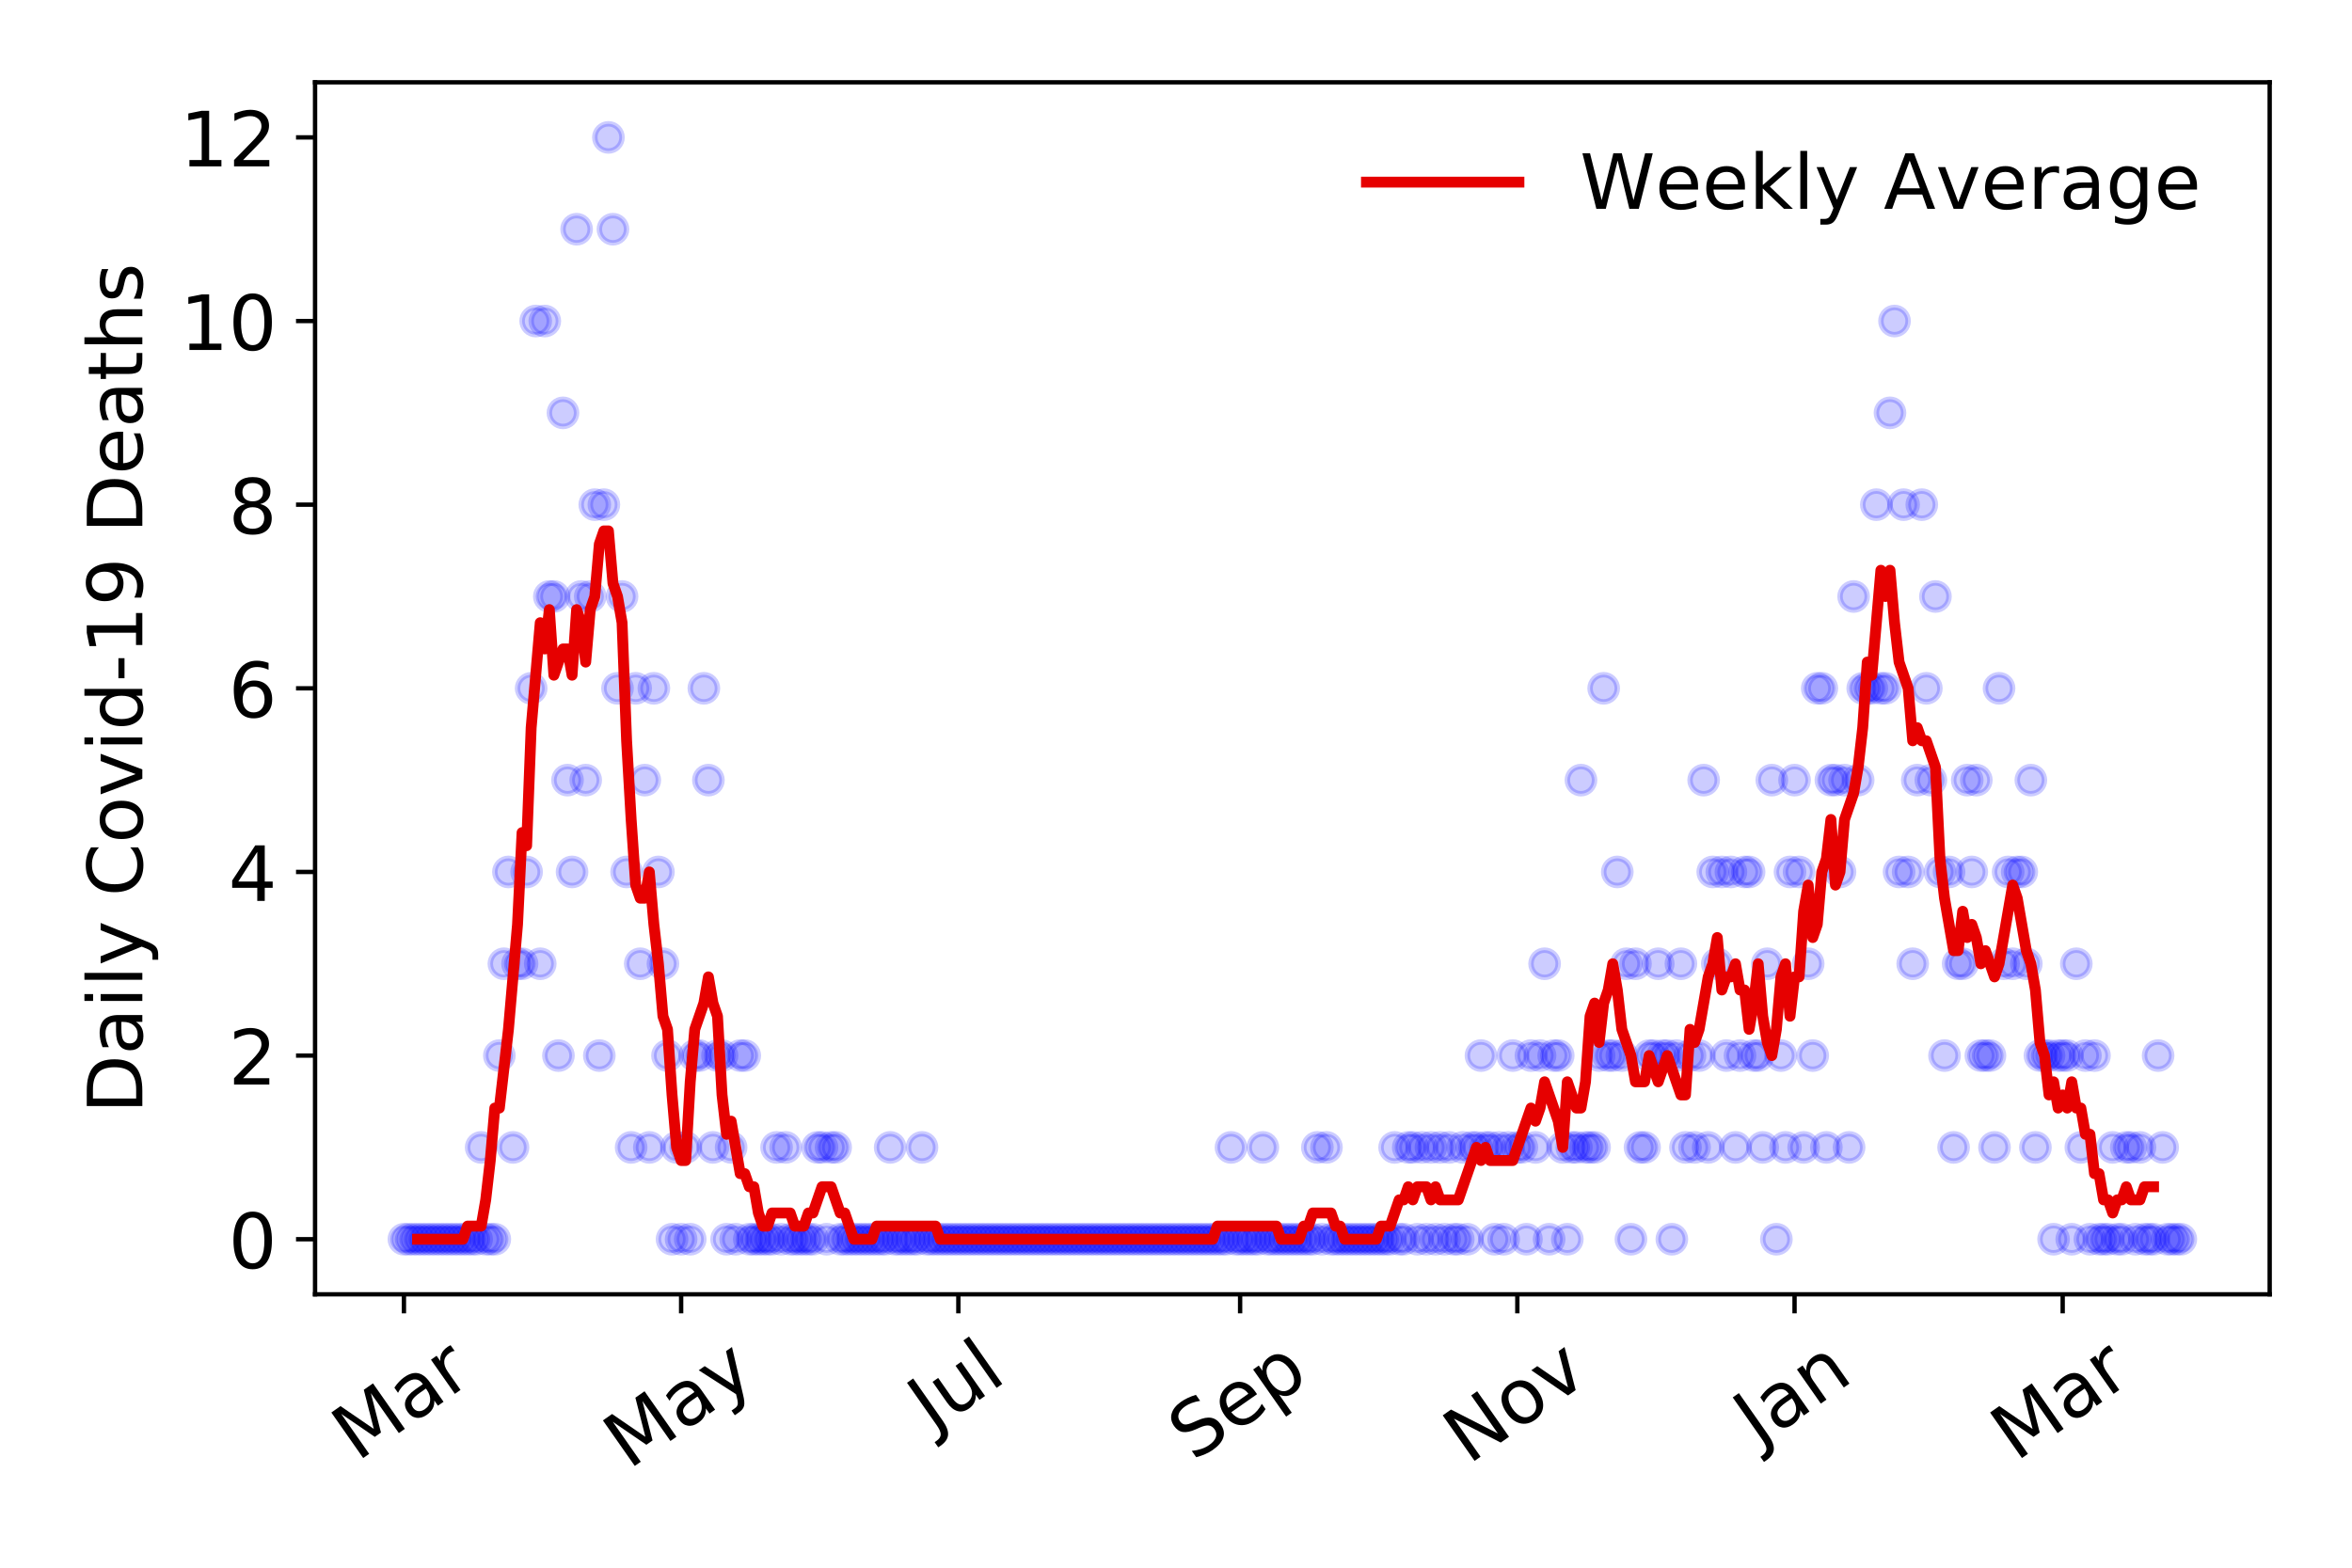 <?xml version="1.0" encoding="utf-8" standalone="no"?>
<!DOCTYPE svg PUBLIC "-//W3C//DTD SVG 1.1//EN"
  "http://www.w3.org/Graphics/SVG/1.1/DTD/svg11.dtd">
<!-- Created with matplotlib (https://matplotlib.org/) -->
<svg height="288pt" version="1.1" viewBox="0 0 432 288" width="432pt" xmlns="http://www.w3.org/2000/svg" xmlns:xlink="http://www.w3.org/1999/xlink">
 <defs>
  <style type="text/css">
*{stroke-linecap:butt;stroke-linejoin:round;}
  </style>
 </defs>
 <g id="figure_1">
  <g id="patch_1">
   <path d="M 0 288 
L 432 288 
L 432 0 
L 0 0 
z
" style="fill:#ffffff;"/>
  </g>
  <g id="axes_1">
   <g id="patch_2">
    <path d="M 57.87 237.778 
L 416.88 237.778 
L 416.88 15.12 
L 57.87 15.12 
z
" style="fill:#ffffff;"/>
   </g>
   <g id="matplotlib.axis_1">
    <g id="xtick_1">
     <g id="line2d_1">
      <defs>
       <path d="M 0 0 
L 0 3.5 
" id="m5eccda4bae" style="stroke:#000000;stroke-width:0.8;"/>
      </defs>
      <g>
       <use style="stroke:#000000;stroke-width:0.8;" x="74.189" xlink:href="#m5eccda4bae" y="237.778"/>
      </g>
     </g>
     <g id="text_1">
      <!-- Mar -->
      <defs>
       <path d="M 9.812 72.906 
L 24.516 72.906 
L 43.109 23.297 
L 61.812 72.906 
L 76.516 72.906 
L 76.516 0 
L 66.891 0 
L 66.891 64.016 
L 48.094 14.016 
L 38.188 14.016 
L 19.391 64.016 
L 19.391 0 
L 9.812 0 
z
" id="DejaVuSans-77"/>
       <path d="M 34.281 27.484 
Q 23.391 27.484 19.188 25 
Q 14.984 22.516 14.984 16.5 
Q 14.984 11.719 18.141 8.906 
Q 21.297 6.109 26.703 6.109 
Q 34.188 6.109 38.703 11.406 
Q 43.219 16.703 43.219 25.484 
L 43.219 27.484 
z
M 52.203 31.203 
L 52.203 0 
L 43.219 0 
L 43.219 8.297 
Q 40.141 3.328 35.547 0.953 
Q 30.953 -1.422 24.312 -1.422 
Q 15.922 -1.422 10.953 3.297 
Q 6 8.016 6 15.922 
Q 6 25.141 12.172 29.828 
Q 18.359 34.516 30.609 34.516 
L 43.219 34.516 
L 43.219 35.406 
Q 43.219 41.609 39.141 45 
Q 35.062 48.391 27.688 48.391 
Q 23 48.391 18.547 47.266 
Q 14.109 46.141 10.016 43.891 
L 10.016 52.203 
Q 14.938 54.109 19.578 55.047 
Q 24.219 56 28.609 56 
Q 40.484 56 46.344 49.844 
Q 52.203 43.703 52.203 31.203 
z
" id="DejaVuSans-97"/>
       <path d="M 41.109 46.297 
Q 39.594 47.172 37.812 47.578 
Q 36.031 48 33.891 48 
Q 26.266 48 22.188 43.047 
Q 18.109 38.094 18.109 28.812 
L 18.109 0 
L 9.078 0 
L 9.078 54.688 
L 18.109 54.688 
L 18.109 46.188 
Q 20.953 51.172 25.484 53.578 
Q 30.031 56 36.531 56 
Q 37.453 56 38.578 55.875 
Q 39.703 55.766 41.062 55.516 
z
" id="DejaVuSans-114"/>
      </defs>
      <g transform="translate(65.586 268.643)rotate(-35)scale(0.14 -0.14)">
       <use xlink:href="#DejaVuSans-77"/>
       <use x="86.279" xlink:href="#DejaVuSans-97"/>
       <use x="147.559" xlink:href="#DejaVuSans-114"/>
      </g>
     </g>
    </g>
    <g id="xtick_2">
     <g id="line2d_2">
      <g>
       <use style="stroke:#000000;stroke-width:0.8;" x="125.106" xlink:href="#m5eccda4bae" y="237.778"/>
      </g>
     </g>
     <g id="text_2">
      <!-- May -->
      <defs>
       <path d="M 32.172 -5.078 
Q 28.375 -14.844 24.75 -17.812 
Q 21.141 -20.797 15.094 -20.797 
L 7.906 -20.797 
L 7.906 -13.281 
L 13.188 -13.281 
Q 16.891 -13.281 18.938 -11.516 
Q 21 -9.766 23.484 -3.219 
L 25.094 0.875 
L 2.984 54.688 
L 12.5 54.688 
L 29.594 11.922 
L 46.688 54.688 
L 56.203 54.688 
z
" id="DejaVuSans-121"/>
      </defs>
      <g transform="translate(115.467 270.094)rotate(-35)scale(0.14 -0.14)">
       <use xlink:href="#DejaVuSans-77"/>
       <use x="86.279" xlink:href="#DejaVuSans-97"/>
       <use x="147.559" xlink:href="#DejaVuSans-121"/>
      </g>
     </g>
    </g>
    <g id="xtick_3">
     <g id="line2d_3">
      <g>
       <use style="stroke:#000000;stroke-width:0.8;" x="176.024" xlink:href="#m5eccda4bae" y="237.778"/>
      </g>
     </g>
     <g id="text_3">
      <!-- Jul -->
      <defs>
       <path d="M 9.812 72.906 
L 19.672 72.906 
L 19.672 5.078 
Q 19.672 -8.109 14.672 -14.062 
Q 9.672 -20.016 -1.422 -20.016 
L -5.172 -20.016 
L -5.172 -11.719 
L -2.094 -11.719 
Q 4.438 -11.719 7.125 -8.047 
Q 9.812 -4.391 9.812 5.078 
z
" id="DejaVuSans-74"/>
       <path d="M 8.5 21.578 
L 8.5 54.688 
L 17.484 54.688 
L 17.484 21.922 
Q 17.484 14.156 20.5 10.266 
Q 23.531 6.391 29.594 6.391 
Q 36.859 6.391 41.078 11.031 
Q 45.312 15.672 45.312 23.688 
L 45.312 54.688 
L 54.297 54.688 
L 54.297 0 
L 45.312 0 
L 45.312 8.406 
Q 42.047 3.422 37.719 1 
Q 33.406 -1.422 27.688 -1.422 
Q 18.266 -1.422 13.375 4.438 
Q 8.5 10.297 8.5 21.578 
z
M 31.109 56 
z
" id="DejaVuSans-117"/>
       <path d="M 9.422 75.984 
L 18.406 75.984 
L 18.406 0 
L 9.422 0 
z
" id="DejaVuSans-108"/>
      </defs>
      <g transform="translate(171.321 263.181)rotate(-35)scale(0.14 -0.14)">
       <use xlink:href="#DejaVuSans-74"/>
       <use x="29.492" xlink:href="#DejaVuSans-117"/>
       <use x="92.871" xlink:href="#DejaVuSans-108"/>
      </g>
     </g>
    </g>
    <g id="xtick_4">
     <g id="line2d_4">
      <g>
       <use style="stroke:#000000;stroke-width:0.8;" x="227.776" xlink:href="#m5eccda4bae" y="237.778"/>
      </g>
     </g>
     <g id="text_4">
      <!-- Sep -->
      <defs>
       <path d="M 53.516 70.516 
L 53.516 60.891 
Q 47.906 63.578 42.922 64.891 
Q 37.938 66.219 33.297 66.219 
Q 25.25 66.219 20.875 63.094 
Q 16.5 59.969 16.5 54.203 
Q 16.5 49.359 19.406 46.891 
Q 22.312 44.438 30.422 42.922 
L 36.375 41.703 
Q 47.406 39.594 52.656 34.297 
Q 57.906 29 57.906 20.125 
Q 57.906 9.516 50.797 4.047 
Q 43.703 -1.422 29.984 -1.422 
Q 24.812 -1.422 18.969 -0.25 
Q 13.141 0.922 6.891 3.219 
L 6.891 13.375 
Q 12.891 10.016 18.656 8.297 
Q 24.422 6.594 29.984 6.594 
Q 38.422 6.594 43.016 9.906 
Q 47.609 13.234 47.609 19.391 
Q 47.609 24.75 44.312 27.781 
Q 41.016 30.812 33.5 32.328 
L 27.484 33.5 
Q 16.453 35.688 11.516 40.375 
Q 6.594 45.062 6.594 53.422 
Q 6.594 63.094 13.406 68.656 
Q 20.219 74.219 32.172 74.219 
Q 37.312 74.219 42.625 73.281 
Q 47.953 72.359 53.516 70.516 
z
" id="DejaVuSans-83"/>
       <path d="M 56.203 29.594 
L 56.203 25.203 
L 14.891 25.203 
Q 15.484 15.922 20.484 11.062 
Q 25.484 6.203 34.422 6.203 
Q 39.594 6.203 44.453 7.469 
Q 49.312 8.734 54.109 11.281 
L 54.109 2.781 
Q 49.266 0.734 44.188 -0.344 
Q 39.109 -1.422 33.891 -1.422 
Q 20.797 -1.422 13.156 6.188 
Q 5.516 13.812 5.516 26.812 
Q 5.516 40.234 12.766 48.109 
Q 20.016 56 32.328 56 
Q 43.359 56 49.781 48.891 
Q 56.203 41.797 56.203 29.594 
z
M 47.219 32.234 
Q 47.125 39.594 43.094 43.984 
Q 39.062 48.391 32.422 48.391 
Q 24.906 48.391 20.391 44.141 
Q 15.875 39.891 15.188 32.172 
z
" id="DejaVuSans-101"/>
       <path d="M 18.109 8.203 
L 18.109 -20.797 
L 9.078 -20.797 
L 9.078 54.688 
L 18.109 54.688 
L 18.109 46.391 
Q 20.953 51.266 25.266 53.625 
Q 29.594 56 35.594 56 
Q 45.562 56 51.781 48.094 
Q 58.016 40.188 58.016 27.297 
Q 58.016 14.406 51.781 6.484 
Q 45.562 -1.422 35.594 -1.422 
Q 29.594 -1.422 25.266 0.953 
Q 20.953 3.328 18.109 8.203 
z
M 48.688 27.297 
Q 48.688 37.203 44.609 42.844 
Q 40.531 48.484 33.406 48.484 
Q 26.266 48.484 22.188 42.844 
Q 18.109 37.203 18.109 27.297 
Q 18.109 17.391 22.188 11.75 
Q 26.266 6.109 33.406 6.109 
Q 40.531 6.109 44.609 11.75 
Q 48.688 17.391 48.688 27.297 
z
" id="DejaVuSans-112"/>
      </defs>
      <g transform="translate(219.183 268.629)rotate(-35)scale(0.14 -0.14)">
       <use xlink:href="#DejaVuSans-83"/>
       <use x="63.477" xlink:href="#DejaVuSans-101"/>
       <use x="125" xlink:href="#DejaVuSans-112"/>
      </g>
     </g>
    </g>
    <g id="xtick_5">
     <g id="line2d_5">
      <g>
       <use style="stroke:#000000;stroke-width:0.8;" x="278.693" xlink:href="#m5eccda4bae" y="237.778"/>
      </g>
     </g>
     <g id="text_5">
      <!-- Nov -->
      <defs>
       <path d="M 9.812 72.906 
L 23.094 72.906 
L 55.422 11.922 
L 55.422 72.906 
L 64.984 72.906 
L 64.984 0 
L 51.703 0 
L 19.391 60.984 
L 19.391 0 
L 9.812 0 
z
" id="DejaVuSans-78"/>
       <path d="M 30.609 48.391 
Q 23.391 48.391 19.188 42.75 
Q 14.984 37.109 14.984 27.297 
Q 14.984 17.484 19.156 11.844 
Q 23.344 6.203 30.609 6.203 
Q 37.797 6.203 41.984 11.859 
Q 46.188 17.531 46.188 27.297 
Q 46.188 37.016 41.984 42.703 
Q 37.797 48.391 30.609 48.391 
z
M 30.609 56 
Q 42.328 56 49.016 48.375 
Q 55.719 40.766 55.719 27.297 
Q 55.719 13.875 49.016 6.219 
Q 42.328 -1.422 30.609 -1.422 
Q 18.844 -1.422 12.172 6.219 
Q 5.516 13.875 5.516 27.297 
Q 5.516 40.766 12.172 48.375 
Q 18.844 56 30.609 56 
z
" id="DejaVuSans-111"/>
       <path d="M 2.984 54.688 
L 12.5 54.688 
L 29.594 8.797 
L 46.688 54.688 
L 56.203 54.688 
L 35.688 0 
L 23.484 0 
z
" id="DejaVuSans-118"/>
      </defs>
      <g transform="translate(269.717 269.166)rotate(-35)scale(0.14 -0.14)">
       <use xlink:href="#DejaVuSans-78"/>
       <use x="74.805" xlink:href="#DejaVuSans-111"/>
       <use x="135.986" xlink:href="#DejaVuSans-118"/>
      </g>
     </g>
    </g>
    <g id="xtick_6">
     <g id="line2d_6">
      <g>
       <use style="stroke:#000000;stroke-width:0.8;" x="329.611" xlink:href="#m5eccda4bae" y="237.778"/>
      </g>
     </g>
     <g id="text_6">
      <!-- Jan -->
      <defs>
       <path d="M 54.891 33.016 
L 54.891 0 
L 45.906 0 
L 45.906 32.719 
Q 45.906 40.484 42.875 44.328 
Q 39.844 48.188 33.797 48.188 
Q 26.516 48.188 22.312 43.547 
Q 18.109 38.922 18.109 30.906 
L 18.109 0 
L 9.078 0 
L 9.078 54.688 
L 18.109 54.688 
L 18.109 46.188 
Q 21.344 51.125 25.703 53.562 
Q 30.078 56 35.797 56 
Q 45.219 56 50.047 50.172 
Q 54.891 44.344 54.891 33.016 
z
" id="DejaVuSans-110"/>
      </defs>
      <g transform="translate(322.987 265.871)rotate(-35)scale(0.14 -0.14)">
       <use xlink:href="#DejaVuSans-74"/>
       <use x="29.492" xlink:href="#DejaVuSans-97"/>
       <use x="90.771" xlink:href="#DejaVuSans-110"/>
      </g>
     </g>
    </g>
    <g id="xtick_7">
     <g id="line2d_7">
      <g>
       <use style="stroke:#000000;stroke-width:0.8;" x="378.859" xlink:href="#m5eccda4bae" y="237.778"/>
      </g>
     </g>
     <g id="text_7">
      <!-- Mar -->
      <g transform="translate(370.256 268.643)rotate(-35)scale(0.14 -0.14)">
       <use xlink:href="#DejaVuSans-77"/>
       <use x="86.279" xlink:href="#DejaVuSans-97"/>
       <use x="147.559" xlink:href="#DejaVuSans-114"/>
      </g>
     </g>
    </g>
   </g>
   <g id="matplotlib.axis_2">
    <g id="ytick_1">
     <g id="line2d_8">
      <defs>
       <path d="M 0 0 
L -3.5 0 
" id="m07c87caacb" style="stroke:#000000;stroke-width:0.8;"/>
      </defs>
      <g>
       <use style="stroke:#000000;stroke-width:0.8;" x="57.87" xlink:href="#m07c87caacb" y="227.657"/>
      </g>
     </g>
     <g id="text_8">
      <!-- 0 -->
      <defs>
       <path d="M 31.781 66.406 
Q 24.172 66.406 20.328 58.906 
Q 16.5 51.422 16.5 36.375 
Q 16.5 21.391 20.328 13.891 
Q 24.172 6.391 31.781 6.391 
Q 39.453 6.391 43.281 13.891 
Q 47.125 21.391 47.125 36.375 
Q 47.125 51.422 43.281 58.906 
Q 39.453 66.406 31.781 66.406 
z
M 31.781 74.219 
Q 44.047 74.219 50.516 64.516 
Q 56.984 54.828 56.984 36.375 
Q 56.984 17.969 50.516 8.266 
Q 44.047 -1.422 31.781 -1.422 
Q 19.531 -1.422 13.062 8.266 
Q 6.594 17.969 6.594 36.375 
Q 6.594 54.828 13.062 64.516 
Q 19.531 74.219 31.781 74.219 
z
" id="DejaVuSans-48"/>
      </defs>
      <g transform="translate(41.962 232.976)scale(0.14 -0.14)">
       <use xlink:href="#DejaVuSans-48"/>
      </g>
     </g>
    </g>
    <g id="ytick_2">
     <g id="line2d_9">
      <g>
       <use style="stroke:#000000;stroke-width:0.8;" x="57.87" xlink:href="#m07c87caacb" y="193.921"/>
      </g>
     </g>
     <g id="text_9">
      <!-- 2 -->
      <defs>
       <path d="M 19.188 8.297 
L 53.609 8.297 
L 53.609 0 
L 7.328 0 
L 7.328 8.297 
Q 12.938 14.109 22.625 23.891 
Q 32.328 33.688 34.812 36.531 
Q 39.547 41.844 41.422 45.531 
Q 43.312 49.219 43.312 52.781 
Q 43.312 58.594 39.234 62.25 
Q 35.156 65.922 28.609 65.922 
Q 23.969 65.922 18.812 64.312 
Q 13.672 62.703 7.812 59.422 
L 7.812 69.391 
Q 13.766 71.781 18.938 73 
Q 24.125 74.219 28.422 74.219 
Q 39.75 74.219 46.484 68.547 
Q 53.219 62.891 53.219 53.422 
Q 53.219 48.922 51.531 44.891 
Q 49.859 40.875 45.406 35.406 
Q 44.188 33.984 37.641 27.219 
Q 31.109 20.453 19.188 8.297 
z
" id="DejaVuSans-50"/>
      </defs>
      <g transform="translate(41.962 199.24)scale(0.14 -0.14)">
       <use xlink:href="#DejaVuSans-50"/>
      </g>
     </g>
    </g>
    <g id="ytick_3">
     <g id="line2d_10">
      <g>
       <use style="stroke:#000000;stroke-width:0.8;" x="57.87" xlink:href="#m07c87caacb" y="160.185"/>
      </g>
     </g>
     <g id="text_10">
      <!-- 4 -->
      <defs>
       <path d="M 37.797 64.312 
L 12.891 25.391 
L 37.797 25.391 
z
M 35.203 72.906 
L 47.609 72.906 
L 47.609 25.391 
L 58.016 25.391 
L 58.016 17.188 
L 47.609 17.188 
L 47.609 0 
L 37.797 0 
L 37.797 17.188 
L 4.891 17.188 
L 4.891 26.703 
z
" id="DejaVuSans-52"/>
      </defs>
      <g transform="translate(41.962 165.504)scale(0.14 -0.14)">
       <use xlink:href="#DejaVuSans-52"/>
      </g>
     </g>
    </g>
    <g id="ytick_4">
     <g id="line2d_11">
      <g>
       <use style="stroke:#000000;stroke-width:0.8;" x="57.87" xlink:href="#m07c87caacb" y="126.449"/>
      </g>
     </g>
     <g id="text_11">
      <!-- 6 -->
      <defs>
       <path d="M 33.016 40.375 
Q 26.375 40.375 22.484 35.828 
Q 18.609 31.297 18.609 23.391 
Q 18.609 15.531 22.484 10.953 
Q 26.375 6.391 33.016 6.391 
Q 39.656 6.391 43.531 10.953 
Q 47.406 15.531 47.406 23.391 
Q 47.406 31.297 43.531 35.828 
Q 39.656 40.375 33.016 40.375 
z
M 52.594 71.297 
L 52.594 62.312 
Q 48.875 64.062 45.094 64.984 
Q 41.312 65.922 37.594 65.922 
Q 27.828 65.922 22.672 59.328 
Q 17.531 52.734 16.797 39.406 
Q 19.672 43.656 24.016 45.922 
Q 28.375 48.188 33.594 48.188 
Q 44.578 48.188 50.953 41.516 
Q 57.328 34.859 57.328 23.391 
Q 57.328 12.156 50.688 5.359 
Q 44.047 -1.422 33.016 -1.422 
Q 20.359 -1.422 13.672 8.266 
Q 6.984 17.969 6.984 36.375 
Q 6.984 53.656 15.188 63.938 
Q 23.391 74.219 37.203 74.219 
Q 40.922 74.219 44.703 73.484 
Q 48.484 72.75 52.594 71.297 
z
" id="DejaVuSans-54"/>
      </defs>
      <g transform="translate(41.962 131.768)scale(0.14 -0.14)">
       <use xlink:href="#DejaVuSans-54"/>
      </g>
     </g>
    </g>
    <g id="ytick_5">
     <g id="line2d_12">
      <g>
       <use style="stroke:#000000;stroke-width:0.8;" x="57.87" xlink:href="#m07c87caacb" y="92.713"/>
      </g>
     </g>
     <g id="text_12">
      <!-- 8 -->
      <defs>
       <path d="M 31.781 34.625 
Q 24.75 34.625 20.719 30.859 
Q 16.703 27.094 16.703 20.516 
Q 16.703 13.922 20.719 10.156 
Q 24.75 6.391 31.781 6.391 
Q 38.812 6.391 42.859 10.172 
Q 46.922 13.969 46.922 20.516 
Q 46.922 27.094 42.891 30.859 
Q 38.875 34.625 31.781 34.625 
z
M 21.922 38.812 
Q 15.578 40.375 12.031 44.719 
Q 8.5 49.078 8.5 55.328 
Q 8.5 64.062 14.719 69.141 
Q 20.953 74.219 31.781 74.219 
Q 42.672 74.219 48.875 69.141 
Q 55.078 64.062 55.078 55.328 
Q 55.078 49.078 51.531 44.719 
Q 48 40.375 41.703 38.812 
Q 48.828 37.156 52.797 32.312 
Q 56.781 27.484 56.781 20.516 
Q 56.781 9.906 50.312 4.234 
Q 43.844 -1.422 31.781 -1.422 
Q 19.734 -1.422 13.25 4.234 
Q 6.781 9.906 6.781 20.516 
Q 6.781 27.484 10.781 32.312 
Q 14.797 37.156 21.922 38.812 
z
M 18.312 54.391 
Q 18.312 48.734 21.844 45.562 
Q 25.391 42.391 31.781 42.391 
Q 38.141 42.391 41.719 45.562 
Q 45.312 48.734 45.312 54.391 
Q 45.312 60.062 41.719 63.234 
Q 38.141 66.406 31.781 66.406 
Q 25.391 66.406 21.844 63.234 
Q 18.312 60.062 18.312 54.391 
z
" id="DejaVuSans-56"/>
      </defs>
      <g transform="translate(41.962 98.032)scale(0.14 -0.14)">
       <use xlink:href="#DejaVuSans-56"/>
      </g>
     </g>
    </g>
    <g id="ytick_6">
     <g id="line2d_13">
      <g>
       <use style="stroke:#000000;stroke-width:0.8;" x="57.87" xlink:href="#m07c87caacb" y="58.977"/>
      </g>
     </g>
     <g id="text_13">
      <!-- 10 -->
      <defs>
       <path d="M 12.406 8.297 
L 28.516 8.297 
L 28.516 63.922 
L 10.984 60.406 
L 10.984 69.391 
L 28.422 72.906 
L 38.281 72.906 
L 38.281 8.297 
L 54.391 8.297 
L 54.391 0 
L 12.406 0 
z
" id="DejaVuSans-49"/>
      </defs>
      <g transform="translate(33.055 64.296)scale(0.14 -0.14)">
       <use xlink:href="#DejaVuSans-49"/>
       <use x="63.623" xlink:href="#DejaVuSans-48"/>
      </g>
     </g>
    </g>
    <g id="ytick_7">
     <g id="line2d_14">
      <g>
       <use style="stroke:#000000;stroke-width:0.8;" x="57.87" xlink:href="#m07c87caacb" y="25.241"/>
      </g>
     </g>
     <g id="text_14">
      <!-- 12 -->
      <g transform="translate(33.055 30.56)scale(0.14 -0.14)">
       <use xlink:href="#DejaVuSans-49"/>
       <use x="63.623" xlink:href="#DejaVuSans-50"/>
      </g>
     </g>
    </g>
    <g id="text_15">
     <!-- Daily Covid-19 Deaths -->
     <defs>
      <path d="M 19.672 64.797 
L 19.672 8.109 
L 31.594 8.109 
Q 46.688 8.109 53.688 14.938 
Q 60.688 21.781 60.688 36.531 
Q 60.688 51.172 53.688 57.984 
Q 46.688 64.797 31.594 64.797 
z
M 9.812 72.906 
L 30.078 72.906 
Q 51.266 72.906 61.172 64.094 
Q 71.094 55.281 71.094 36.531 
Q 71.094 17.672 61.125 8.828 
Q 51.172 0 30.078 0 
L 9.812 0 
z
" id="DejaVuSans-68"/>
      <path d="M 9.422 54.688 
L 18.406 54.688 
L 18.406 0 
L 9.422 0 
z
M 9.422 75.984 
L 18.406 75.984 
L 18.406 64.594 
L 9.422 64.594 
z
" id="DejaVuSans-105"/>
      <path id="DejaVuSans-32"/>
      <path d="M 64.406 67.281 
L 64.406 56.891 
Q 59.422 61.531 53.781 63.812 
Q 48.141 66.109 41.797 66.109 
Q 29.297 66.109 22.656 58.469 
Q 16.016 50.828 16.016 36.375 
Q 16.016 21.969 22.656 14.328 
Q 29.297 6.688 41.797 6.688 
Q 48.141 6.688 53.781 8.984 
Q 59.422 11.281 64.406 15.922 
L 64.406 5.609 
Q 59.234 2.094 53.438 0.328 
Q 47.656 -1.422 41.219 -1.422 
Q 24.656 -1.422 15.125 8.703 
Q 5.609 18.844 5.609 36.375 
Q 5.609 53.953 15.125 64.078 
Q 24.656 74.219 41.219 74.219 
Q 47.75 74.219 53.531 72.484 
Q 59.328 70.75 64.406 67.281 
z
" id="DejaVuSans-67"/>
      <path d="M 45.406 46.391 
L 45.406 75.984 
L 54.391 75.984 
L 54.391 0 
L 45.406 0 
L 45.406 8.203 
Q 42.578 3.328 38.25 0.953 
Q 33.938 -1.422 27.875 -1.422 
Q 17.969 -1.422 11.734 6.484 
Q 5.516 14.406 5.516 27.297 
Q 5.516 40.188 11.734 48.094 
Q 17.969 56 27.875 56 
Q 33.938 56 38.25 53.625 
Q 42.578 51.266 45.406 46.391 
z
M 14.797 27.297 
Q 14.797 17.391 18.875 11.75 
Q 22.953 6.109 30.078 6.109 
Q 37.203 6.109 41.297 11.75 
Q 45.406 17.391 45.406 27.297 
Q 45.406 37.203 41.297 42.844 
Q 37.203 48.484 30.078 48.484 
Q 22.953 48.484 18.875 42.844 
Q 14.797 37.203 14.797 27.297 
z
" id="DejaVuSans-100"/>
      <path d="M 4.891 31.391 
L 31.203 31.391 
L 31.203 23.391 
L 4.891 23.391 
z
" id="DejaVuSans-45"/>
      <path d="M 10.984 1.516 
L 10.984 10.5 
Q 14.703 8.734 18.5 7.812 
Q 22.312 6.891 25.984 6.891 
Q 35.75 6.891 40.891 13.453 
Q 46.047 20.016 46.781 33.406 
Q 43.953 29.203 39.594 26.953 
Q 35.25 24.703 29.984 24.703 
Q 19.047 24.703 12.672 31.312 
Q 6.297 37.938 6.297 49.422 
Q 6.297 60.641 12.938 67.422 
Q 19.578 74.219 30.609 74.219 
Q 43.266 74.219 49.922 64.516 
Q 56.594 54.828 56.594 36.375 
Q 56.594 19.141 48.406 8.859 
Q 40.234 -1.422 26.422 -1.422 
Q 22.703 -1.422 18.891 -0.688 
Q 15.094 0.047 10.984 1.516 
z
M 30.609 32.422 
Q 37.25 32.422 41.125 36.953 
Q 45.016 41.5 45.016 49.422 
Q 45.016 57.281 41.125 61.844 
Q 37.25 66.406 30.609 66.406 
Q 23.969 66.406 20.094 61.844 
Q 16.219 57.281 16.219 49.422 
Q 16.219 41.5 20.094 36.953 
Q 23.969 32.422 30.609 32.422 
z
" id="DejaVuSans-57"/>
      <path d="M 18.312 70.219 
L 18.312 54.688 
L 36.812 54.688 
L 36.812 47.703 
L 18.312 47.703 
L 18.312 18.016 
Q 18.312 11.328 20.141 9.422 
Q 21.969 7.516 27.594 7.516 
L 36.812 7.516 
L 36.812 0 
L 27.594 0 
Q 17.188 0 13.234 3.875 
Q 9.281 7.766 9.281 18.016 
L 9.281 47.703 
L 2.688 47.703 
L 2.688 54.688 
L 9.281 54.688 
L 9.281 70.219 
z
" id="DejaVuSans-116"/>
      <path d="M 54.891 33.016 
L 54.891 0 
L 45.906 0 
L 45.906 32.719 
Q 45.906 40.484 42.875 44.328 
Q 39.844 48.188 33.797 48.188 
Q 26.516 48.188 22.312 43.547 
Q 18.109 38.922 18.109 30.906 
L 18.109 0 
L 9.078 0 
L 9.078 75.984 
L 18.109 75.984 
L 18.109 46.188 
Q 21.344 51.125 25.703 53.562 
Q 30.078 56 35.797 56 
Q 45.219 56 50.047 50.172 
Q 54.891 44.344 54.891 33.016 
z
" id="DejaVuSans-104"/>
      <path d="M 44.281 53.078 
L 44.281 44.578 
Q 40.484 46.531 36.375 47.5 
Q 32.281 48.484 27.875 48.484 
Q 21.188 48.484 17.844 46.438 
Q 14.5 44.391 14.5 40.281 
Q 14.5 37.156 16.891 35.375 
Q 19.281 33.594 26.516 31.984 
L 29.594 31.297 
Q 39.156 29.25 43.188 25.516 
Q 47.219 21.781 47.219 15.094 
Q 47.219 7.469 41.188 3.016 
Q 35.156 -1.422 24.609 -1.422 
Q 20.219 -1.422 15.453 -0.562 
Q 10.688 0.297 5.422 2 
L 5.422 11.281 
Q 10.406 8.688 15.234 7.391 
Q 20.062 6.109 24.812 6.109 
Q 31.156 6.109 34.562 8.281 
Q 37.984 10.453 37.984 14.406 
Q 37.984 18.062 35.516 20.016 
Q 33.062 21.969 24.703 23.781 
L 21.578 24.516 
Q 13.234 26.266 9.516 29.906 
Q 5.812 33.547 5.812 39.891 
Q 5.812 47.609 11.281 51.797 
Q 16.75 56 26.812 56 
Q 31.781 56 36.172 55.266 
Q 40.578 54.547 44.281 53.078 
z
" id="DejaVuSans-115"/>
     </defs>
     <g transform="translate(26.143 204.56)rotate(-90)scale(0.14 -0.14)">
      <use xlink:href="#DejaVuSans-68"/>
      <use x="77.002" xlink:href="#DejaVuSans-97"/>
      <use x="138.281" xlink:href="#DejaVuSans-105"/>
      <use x="166.064" xlink:href="#DejaVuSans-108"/>
      <use x="193.848" xlink:href="#DejaVuSans-121"/>
      <use x="253.027" xlink:href="#DejaVuSans-32"/>
      <use x="284.814" xlink:href="#DejaVuSans-67"/>
      <use x="354.639" xlink:href="#DejaVuSans-111"/>
      <use x="415.82" xlink:href="#DejaVuSans-118"/>
      <use x="475" xlink:href="#DejaVuSans-105"/>
      <use x="502.783" xlink:href="#DejaVuSans-100"/>
      <use x="566.26" xlink:href="#DejaVuSans-45"/>
      <use x="602.344" xlink:href="#DejaVuSans-49"/>
      <use x="665.967" xlink:href="#DejaVuSans-57"/>
      <use x="729.59" xlink:href="#DejaVuSans-32"/>
      <use x="761.377" xlink:href="#DejaVuSans-68"/>
      <use x="838.379" xlink:href="#DejaVuSans-101"/>
      <use x="899.902" xlink:href="#DejaVuSans-97"/>
      <use x="961.182" xlink:href="#DejaVuSans-116"/>
      <use x="1000.391" xlink:href="#DejaVuSans-104"/>
      <use x="1063.77" xlink:href="#DejaVuSans-115"/>
     </g>
    </g>
   </g>
   <g id="line2d_15">
    <defs>
     <path d="M 0 2.5 
C 0.663 2.5 1.299 2.237 1.768 1.768 
C 2.237 1.299 2.5 0.663 2.5 0 
C 2.5 -0.663 2.237 -1.299 1.768 -1.768 
C 1.299 -2.237 0.663 -2.5 0 -2.5 
C -0.663 -2.5 -1.299 -2.237 -1.768 -1.768 
C -2.237 -1.299 -2.5 -0.663 -2.5 0 
C -2.5 0.663 -2.237 1.299 -1.768 1.768 
C -1.299 2.237 -0.663 2.5 0 2.5 
z
" id="mb1c4bdccad" style="stroke:#0000ff;stroke-opacity:0.2;"/>
    </defs>
    <g clip-path="url(#p4a466ec2d4)">
     <use style="fill:#0000ff;fill-opacity:0.2;stroke:#0000ff;stroke-opacity:0.2;" x="74.189" xlink:href="#mb1c4bdccad" y="227.657"/>
     <use style="fill:#0000ff;fill-opacity:0.2;stroke:#0000ff;stroke-opacity:0.2;" x="75.023" xlink:href="#mb1c4bdccad" y="227.657"/>
     <use style="fill:#0000ff;fill-opacity:0.2;stroke:#0000ff;stroke-opacity:0.2;" x="75.858" xlink:href="#mb1c4bdccad" y="227.657"/>
     <use style="fill:#0000ff;fill-opacity:0.2;stroke:#0000ff;stroke-opacity:0.2;" x="76.693" xlink:href="#mb1c4bdccad" y="227.657"/>
     <use style="fill:#0000ff;fill-opacity:0.2;stroke:#0000ff;stroke-opacity:0.2;" x="77.527" xlink:href="#mb1c4bdccad" y="227.657"/>
     <use style="fill:#0000ff;fill-opacity:0.2;stroke:#0000ff;stroke-opacity:0.2;" x="78.362" xlink:href="#mb1c4bdccad" y="227.657"/>
     <use style="fill:#0000ff;fill-opacity:0.2;stroke:#0000ff;stroke-opacity:0.2;" x="79.197" xlink:href="#mb1c4bdccad" y="227.657"/>
     <use style="fill:#0000ff;fill-opacity:0.2;stroke:#0000ff;stroke-opacity:0.2;" x="80.032" xlink:href="#mb1c4bdccad" y="227.657"/>
     <use style="fill:#0000ff;fill-opacity:0.2;stroke:#0000ff;stroke-opacity:0.2;" x="80.866" xlink:href="#mb1c4bdccad" y="227.657"/>
     <use style="fill:#0000ff;fill-opacity:0.2;stroke:#0000ff;stroke-opacity:0.2;" x="81.701" xlink:href="#mb1c4bdccad" y="227.657"/>
     <use style="fill:#0000ff;fill-opacity:0.2;stroke:#0000ff;stroke-opacity:0.2;" x="82.536" xlink:href="#mb1c4bdccad" y="227.657"/>
     <use style="fill:#0000ff;fill-opacity:0.2;stroke:#0000ff;stroke-opacity:0.2;" x="83.37" xlink:href="#mb1c4bdccad" y="227.657"/>
     <use style="fill:#0000ff;fill-opacity:0.2;stroke:#0000ff;stroke-opacity:0.2;" x="84.205" xlink:href="#mb1c4bdccad" y="227.657"/>
     <use style="fill:#0000ff;fill-opacity:0.2;stroke:#0000ff;stroke-opacity:0.2;" x="85.04" xlink:href="#mb1c4bdccad" y="227.657"/>
     <use style="fill:#0000ff;fill-opacity:0.2;stroke:#0000ff;stroke-opacity:0.2;" x="85.875" xlink:href="#mb1c4bdccad" y="227.657"/>
     <use style="fill:#0000ff;fill-opacity:0.2;stroke:#0000ff;stroke-opacity:0.2;" x="86.709" xlink:href="#mb1c4bdccad" y="227.657"/>
     <use style="fill:#0000ff;fill-opacity:0.2;stroke:#0000ff;stroke-opacity:0.2;" x="87.544" xlink:href="#mb1c4bdccad" y="227.657"/>
     <use style="fill:#0000ff;fill-opacity:0.2;stroke:#0000ff;stroke-opacity:0.2;" x="88.379" xlink:href="#mb1c4bdccad" y="210.789"/>
     <use style="fill:#0000ff;fill-opacity:0.2;stroke:#0000ff;stroke-opacity:0.2;" x="89.213" xlink:href="#mb1c4bdccad" y="227.657"/>
     <use style="fill:#0000ff;fill-opacity:0.2;stroke:#0000ff;stroke-opacity:0.2;" x="90.048" xlink:href="#mb1c4bdccad" y="227.657"/>
     <use style="fill:#0000ff;fill-opacity:0.2;stroke:#0000ff;stroke-opacity:0.2;" x="90.883" xlink:href="#mb1c4bdccad" y="227.657"/>
     <use style="fill:#0000ff;fill-opacity:0.2;stroke:#0000ff;stroke-opacity:0.2;" x="91.718" xlink:href="#mb1c4bdccad" y="193.921"/>
     <use style="fill:#0000ff;fill-opacity:0.2;stroke:#0000ff;stroke-opacity:0.2;" x="92.552" xlink:href="#mb1c4bdccad" y="177.053"/>
     <use style="fill:#0000ff;fill-opacity:0.2;stroke:#0000ff;stroke-opacity:0.2;" x="93.387" xlink:href="#mb1c4bdccad" y="160.185"/>
     <use style="fill:#0000ff;fill-opacity:0.2;stroke:#0000ff;stroke-opacity:0.2;" x="94.222" xlink:href="#mb1c4bdccad" y="210.789"/>
     <use style="fill:#0000ff;fill-opacity:0.2;stroke:#0000ff;stroke-opacity:0.2;" x="95.056" xlink:href="#mb1c4bdccad" y="177.053"/>
     <use style="fill:#0000ff;fill-opacity:0.2;stroke:#0000ff;stroke-opacity:0.2;" x="95.891" xlink:href="#mb1c4bdccad" y="177.053"/>
     <use style="fill:#0000ff;fill-opacity:0.2;stroke:#0000ff;stroke-opacity:0.2;" x="96.726" xlink:href="#mb1c4bdccad" y="160.185"/>
     <use style="fill:#0000ff;fill-opacity:0.2;stroke:#0000ff;stroke-opacity:0.2;" x="97.561" xlink:href="#mb1c4bdccad" y="126.449"/>
     <use style="fill:#0000ff;fill-opacity:0.2;stroke:#0000ff;stroke-opacity:0.2;" x="98.395" xlink:href="#mb1c4bdccad" y="58.977"/>
     <use style="fill:#0000ff;fill-opacity:0.2;stroke:#0000ff;stroke-opacity:0.2;" x="99.23" xlink:href="#mb1c4bdccad" y="177.053"/>
     <use style="fill:#0000ff;fill-opacity:0.2;stroke:#0000ff;stroke-opacity:0.2;" x="100.065" xlink:href="#mb1c4bdccad" y="58.977"/>
     <use style="fill:#0000ff;fill-opacity:0.2;stroke:#0000ff;stroke-opacity:0.2;" x="100.899" xlink:href="#mb1c4bdccad" y="109.581"/>
     <use style="fill:#0000ff;fill-opacity:0.2;stroke:#0000ff;stroke-opacity:0.2;" x="101.734" xlink:href="#mb1c4bdccad" y="109.581"/>
     <use style="fill:#0000ff;fill-opacity:0.2;stroke:#0000ff;stroke-opacity:0.2;" x="102.569" xlink:href="#mb1c4bdccad" y="193.921"/>
     <use style="fill:#0000ff;fill-opacity:0.2;stroke:#0000ff;stroke-opacity:0.2;" x="103.404" xlink:href="#mb1c4bdccad" y="75.845"/>
     <use style="fill:#0000ff;fill-opacity:0.2;stroke:#0000ff;stroke-opacity:0.2;" x="104.238" xlink:href="#mb1c4bdccad" y="143.317"/>
     <use style="fill:#0000ff;fill-opacity:0.2;stroke:#0000ff;stroke-opacity:0.2;" x="105.073" xlink:href="#mb1c4bdccad" y="160.185"/>
     <use style="fill:#0000ff;fill-opacity:0.2;stroke:#0000ff;stroke-opacity:0.2;" x="105.908" xlink:href="#mb1c4bdccad" y="42.109"/>
     <use style="fill:#0000ff;fill-opacity:0.2;stroke:#0000ff;stroke-opacity:0.2;" x="106.742" xlink:href="#mb1c4bdccad" y="109.581"/>
     <use style="fill:#0000ff;fill-opacity:0.2;stroke:#0000ff;stroke-opacity:0.2;" x="107.577" xlink:href="#mb1c4bdccad" y="143.317"/>
     <use style="fill:#0000ff;fill-opacity:0.2;stroke:#0000ff;stroke-opacity:0.2;" x="108.412" xlink:href="#mb1c4bdccad" y="109.581"/>
     <use style="fill:#0000ff;fill-opacity:0.2;stroke:#0000ff;stroke-opacity:0.2;" x="109.247" xlink:href="#mb1c4bdccad" y="92.713"/>
     <use style="fill:#0000ff;fill-opacity:0.2;stroke:#0000ff;stroke-opacity:0.2;" x="110.081" xlink:href="#mb1c4bdccad" y="193.921"/>
     <use style="fill:#0000ff;fill-opacity:0.2;stroke:#0000ff;stroke-opacity:0.2;" x="110.916" xlink:href="#mb1c4bdccad" y="92.713"/>
     <use style="fill:#0000ff;fill-opacity:0.2;stroke:#0000ff;stroke-opacity:0.2;" x="111.751" xlink:href="#mb1c4bdccad" y="25.241"/>
     <use style="fill:#0000ff;fill-opacity:0.2;stroke:#0000ff;stroke-opacity:0.2;" x="112.585" xlink:href="#mb1c4bdccad" y="42.109"/>
     <use style="fill:#0000ff;fill-opacity:0.2;stroke:#0000ff;stroke-opacity:0.2;" x="113.42" xlink:href="#mb1c4bdccad" y="126.449"/>
     <use style="fill:#0000ff;fill-opacity:0.2;stroke:#0000ff;stroke-opacity:0.2;" x="114.255" xlink:href="#mb1c4bdccad" y="109.581"/>
     <use style="fill:#0000ff;fill-opacity:0.2;stroke:#0000ff;stroke-opacity:0.2;" x="115.09" xlink:href="#mb1c4bdccad" y="160.185"/>
     <use style="fill:#0000ff;fill-opacity:0.2;stroke:#0000ff;stroke-opacity:0.2;" x="115.924" xlink:href="#mb1c4bdccad" y="210.789"/>
     <use style="fill:#0000ff;fill-opacity:0.2;stroke:#0000ff;stroke-opacity:0.2;" x="116.759" xlink:href="#mb1c4bdccad" y="126.449"/>
     <use style="fill:#0000ff;fill-opacity:0.2;stroke:#0000ff;stroke-opacity:0.2;" x="117.594" xlink:href="#mb1c4bdccad" y="177.053"/>
     <use style="fill:#0000ff;fill-opacity:0.2;stroke:#0000ff;stroke-opacity:0.2;" x="118.428" xlink:href="#mb1c4bdccad" y="143.317"/>
     <use style="fill:#0000ff;fill-opacity:0.2;stroke:#0000ff;stroke-opacity:0.2;" x="119.263" xlink:href="#mb1c4bdccad" y="210.789"/>
     <use style="fill:#0000ff;fill-opacity:0.2;stroke:#0000ff;stroke-opacity:0.2;" x="120.098" xlink:href="#mb1c4bdccad" y="126.449"/>
     <use style="fill:#0000ff;fill-opacity:0.2;stroke:#0000ff;stroke-opacity:0.2;" x="120.933" xlink:href="#mb1c4bdccad" y="160.185"/>
     <use style="fill:#0000ff;fill-opacity:0.2;stroke:#0000ff;stroke-opacity:0.2;" x="121.767" xlink:href="#mb1c4bdccad" y="177.053"/>
     <use style="fill:#0000ff;fill-opacity:0.2;stroke:#0000ff;stroke-opacity:0.2;" x="122.602" xlink:href="#mb1c4bdccad" y="193.921"/>
     <use style="fill:#0000ff;fill-opacity:0.2;stroke:#0000ff;stroke-opacity:0.2;" x="123.437" xlink:href="#mb1c4bdccad" y="227.657"/>
     <use style="fill:#0000ff;fill-opacity:0.2;stroke:#0000ff;stroke-opacity:0.2;" x="124.271" xlink:href="#mb1c4bdccad" y="210.789"/>
     <use style="fill:#0000ff;fill-opacity:0.2;stroke:#0000ff;stroke-opacity:0.2;" x="125.106" xlink:href="#mb1c4bdccad" y="227.657"/>
     <use style="fill:#0000ff;fill-opacity:0.2;stroke:#0000ff;stroke-opacity:0.2;" x="125.941" xlink:href="#mb1c4bdccad" y="210.789"/>
     <use style="fill:#0000ff;fill-opacity:0.2;stroke:#0000ff;stroke-opacity:0.2;" x="126.776" xlink:href="#mb1c4bdccad" y="227.657"/>
     <use style="fill:#0000ff;fill-opacity:0.2;stroke:#0000ff;stroke-opacity:0.2;" x="127.61" xlink:href="#mb1c4bdccad" y="193.921"/>
     <use style="fill:#0000ff;fill-opacity:0.2;stroke:#0000ff;stroke-opacity:0.2;" x="128.445" xlink:href="#mb1c4bdccad" y="193.921"/>
     <use style="fill:#0000ff;fill-opacity:0.2;stroke:#0000ff;stroke-opacity:0.2;" x="129.28" xlink:href="#mb1c4bdccad" y="126.449"/>
     <use style="fill:#0000ff;fill-opacity:0.2;stroke:#0000ff;stroke-opacity:0.2;" x="130.114" xlink:href="#mb1c4bdccad" y="143.317"/>
     <use style="fill:#0000ff;fill-opacity:0.2;stroke:#0000ff;stroke-opacity:0.2;" x="130.949" xlink:href="#mb1c4bdccad" y="210.789"/>
     <use style="fill:#0000ff;fill-opacity:0.2;stroke:#0000ff;stroke-opacity:0.2;" x="131.784" xlink:href="#mb1c4bdccad" y="193.921"/>
     <use style="fill:#0000ff;fill-opacity:0.2;stroke:#0000ff;stroke-opacity:0.2;" x="132.619" xlink:href="#mb1c4bdccad" y="193.921"/>
     <use style="fill:#0000ff;fill-opacity:0.2;stroke:#0000ff;stroke-opacity:0.2;" x="133.453" xlink:href="#mb1c4bdccad" y="227.657"/>
     <use style="fill:#0000ff;fill-opacity:0.2;stroke:#0000ff;stroke-opacity:0.2;" x="134.288" xlink:href="#mb1c4bdccad" y="210.789"/>
     <use style="fill:#0000ff;fill-opacity:0.2;stroke:#0000ff;stroke-opacity:0.2;" x="135.123" xlink:href="#mb1c4bdccad" y="227.657"/>
     <use style="fill:#0000ff;fill-opacity:0.2;stroke:#0000ff;stroke-opacity:0.2;" x="135.957" xlink:href="#mb1c4bdccad" y="193.921"/>
     <use style="fill:#0000ff;fill-opacity:0.2;stroke:#0000ff;stroke-opacity:0.2;" x="136.792" xlink:href="#mb1c4bdccad" y="193.921"/>
     <use style="fill:#0000ff;fill-opacity:0.2;stroke:#0000ff;stroke-opacity:0.2;" x="137.627" xlink:href="#mb1c4bdccad" y="227.657"/>
     <use style="fill:#0000ff;fill-opacity:0.2;stroke:#0000ff;stroke-opacity:0.2;" x="138.462" xlink:href="#mb1c4bdccad" y="227.657"/>
     <use style="fill:#0000ff;fill-opacity:0.2;stroke:#0000ff;stroke-opacity:0.2;" x="139.296" xlink:href="#mb1c4bdccad" y="227.657"/>
     <use style="fill:#0000ff;fill-opacity:0.2;stroke:#0000ff;stroke-opacity:0.2;" x="140.131" xlink:href="#mb1c4bdccad" y="227.657"/>
     <use style="fill:#0000ff;fill-opacity:0.2;stroke:#0000ff;stroke-opacity:0.2;" x="140.966" xlink:href="#mb1c4bdccad" y="227.657"/>
     <use style="fill:#0000ff;fill-opacity:0.2;stroke:#0000ff;stroke-opacity:0.2;" x="141.8" xlink:href="#mb1c4bdccad" y="227.657"/>
     <use style="fill:#0000ff;fill-opacity:0.2;stroke:#0000ff;stroke-opacity:0.2;" x="142.635" xlink:href="#mb1c4bdccad" y="210.789"/>
     <use style="fill:#0000ff;fill-opacity:0.2;stroke:#0000ff;stroke-opacity:0.2;" x="143.47" xlink:href="#mb1c4bdccad" y="227.657"/>
     <use style="fill:#0000ff;fill-opacity:0.2;stroke:#0000ff;stroke-opacity:0.2;" x="144.305" xlink:href="#mb1c4bdccad" y="210.789"/>
     <use style="fill:#0000ff;fill-opacity:0.2;stroke:#0000ff;stroke-opacity:0.2;" x="145.139" xlink:href="#mb1c4bdccad" y="227.657"/>
     <use style="fill:#0000ff;fill-opacity:0.2;stroke:#0000ff;stroke-opacity:0.2;" x="145.974" xlink:href="#mb1c4bdccad" y="227.657"/>
     <use style="fill:#0000ff;fill-opacity:0.2;stroke:#0000ff;stroke-opacity:0.2;" x="146.809" xlink:href="#mb1c4bdccad" y="227.657"/>
     <use style="fill:#0000ff;fill-opacity:0.2;stroke:#0000ff;stroke-opacity:0.2;" x="147.643" xlink:href="#mb1c4bdccad" y="227.657"/>
     <use style="fill:#0000ff;fill-opacity:0.2;stroke:#0000ff;stroke-opacity:0.2;" x="148.478" xlink:href="#mb1c4bdccad" y="227.657"/>
     <use style="fill:#0000ff;fill-opacity:0.2;stroke:#0000ff;stroke-opacity:0.2;" x="149.313" xlink:href="#mb1c4bdccad" y="227.657"/>
     <use style="fill:#0000ff;fill-opacity:0.2;stroke:#0000ff;stroke-opacity:0.2;" x="150.148" xlink:href="#mb1c4bdccad" y="210.789"/>
     <use style="fill:#0000ff;fill-opacity:0.2;stroke:#0000ff;stroke-opacity:0.2;" x="150.982" xlink:href="#mb1c4bdccad" y="210.789"/>
     <use style="fill:#0000ff;fill-opacity:0.2;stroke:#0000ff;stroke-opacity:0.2;" x="151.817" xlink:href="#mb1c4bdccad" y="227.657"/>
     <use style="fill:#0000ff;fill-opacity:0.2;stroke:#0000ff;stroke-opacity:0.2;" x="152.652" xlink:href="#mb1c4bdccad" y="210.789"/>
     <use style="fill:#0000ff;fill-opacity:0.2;stroke:#0000ff;stroke-opacity:0.2;" x="153.486" xlink:href="#mb1c4bdccad" y="210.789"/>
     <use style="fill:#0000ff;fill-opacity:0.2;stroke:#0000ff;stroke-opacity:0.2;" x="154.321" xlink:href="#mb1c4bdccad" y="227.657"/>
     <use style="fill:#0000ff;fill-opacity:0.2;stroke:#0000ff;stroke-opacity:0.2;" x="155.156" xlink:href="#mb1c4bdccad" y="227.657"/>
     <use style="fill:#0000ff;fill-opacity:0.2;stroke:#0000ff;stroke-opacity:0.2;" x="155.99" xlink:href="#mb1c4bdccad" y="227.657"/>
     <use style="fill:#0000ff;fill-opacity:0.2;stroke:#0000ff;stroke-opacity:0.2;" x="156.825" xlink:href="#mb1c4bdccad" y="227.657"/>
     <use style="fill:#0000ff;fill-opacity:0.2;stroke:#0000ff;stroke-opacity:0.2;" x="157.66" xlink:href="#mb1c4bdccad" y="227.657"/>
     <use style="fill:#0000ff;fill-opacity:0.2;stroke:#0000ff;stroke-opacity:0.2;" x="158.495" xlink:href="#mb1c4bdccad" y="227.657"/>
     <use style="fill:#0000ff;fill-opacity:0.2;stroke:#0000ff;stroke-opacity:0.2;" x="159.329" xlink:href="#mb1c4bdccad" y="227.657"/>
     <use style="fill:#0000ff;fill-opacity:0.2;stroke:#0000ff;stroke-opacity:0.2;" x="160.164" xlink:href="#mb1c4bdccad" y="227.657"/>
     <use style="fill:#0000ff;fill-opacity:0.2;stroke:#0000ff;stroke-opacity:0.2;" x="160.999" xlink:href="#mb1c4bdccad" y="227.657"/>
     <use style="fill:#0000ff;fill-opacity:0.2;stroke:#0000ff;stroke-opacity:0.2;" x="161.833" xlink:href="#mb1c4bdccad" y="227.657"/>
     <use style="fill:#0000ff;fill-opacity:0.2;stroke:#0000ff;stroke-opacity:0.2;" x="162.668" xlink:href="#mb1c4bdccad" y="227.657"/>
     <use style="fill:#0000ff;fill-opacity:0.2;stroke:#0000ff;stroke-opacity:0.2;" x="163.503" xlink:href="#mb1c4bdccad" y="210.789"/>
     <use style="fill:#0000ff;fill-opacity:0.2;stroke:#0000ff;stroke-opacity:0.2;" x="164.338" xlink:href="#mb1c4bdccad" y="227.657"/>
     <use style="fill:#0000ff;fill-opacity:0.2;stroke:#0000ff;stroke-opacity:0.2;" x="165.172" xlink:href="#mb1c4bdccad" y="227.657"/>
     <use style="fill:#0000ff;fill-opacity:0.2;stroke:#0000ff;stroke-opacity:0.2;" x="166.007" xlink:href="#mb1c4bdccad" y="227.657"/>
     <use style="fill:#0000ff;fill-opacity:0.2;stroke:#0000ff;stroke-opacity:0.2;" x="166.842" xlink:href="#mb1c4bdccad" y="227.657"/>
     <use style="fill:#0000ff;fill-opacity:0.2;stroke:#0000ff;stroke-opacity:0.2;" x="167.676" xlink:href="#mb1c4bdccad" y="227.657"/>
     <use style="fill:#0000ff;fill-opacity:0.2;stroke:#0000ff;stroke-opacity:0.2;" x="168.511" xlink:href="#mb1c4bdccad" y="227.657"/>
     <use style="fill:#0000ff;fill-opacity:0.2;stroke:#0000ff;stroke-opacity:0.2;" x="169.346" xlink:href="#mb1c4bdccad" y="210.789"/>
     <use style="fill:#0000ff;fill-opacity:0.2;stroke:#0000ff;stroke-opacity:0.2;" x="170.181" xlink:href="#mb1c4bdccad" y="227.657"/>
     <use style="fill:#0000ff;fill-opacity:0.2;stroke:#0000ff;stroke-opacity:0.2;" x="171.015" xlink:href="#mb1c4bdccad" y="227.657"/>
     <use style="fill:#0000ff;fill-opacity:0.2;stroke:#0000ff;stroke-opacity:0.2;" x="171.85" xlink:href="#mb1c4bdccad" y="227.657"/>
     <use style="fill:#0000ff;fill-opacity:0.2;stroke:#0000ff;stroke-opacity:0.2;" x="172.685" xlink:href="#mb1c4bdccad" y="227.657"/>
     <use style="fill:#0000ff;fill-opacity:0.2;stroke:#0000ff;stroke-opacity:0.2;" x="173.519" xlink:href="#mb1c4bdccad" y="227.657"/>
     <use style="fill:#0000ff;fill-opacity:0.2;stroke:#0000ff;stroke-opacity:0.2;" x="174.354" xlink:href="#mb1c4bdccad" y="227.657"/>
     <use style="fill:#0000ff;fill-opacity:0.2;stroke:#0000ff;stroke-opacity:0.2;" x="175.189" xlink:href="#mb1c4bdccad" y="227.657"/>
     <use style="fill:#0000ff;fill-opacity:0.2;stroke:#0000ff;stroke-opacity:0.2;" x="176.024" xlink:href="#mb1c4bdccad" y="227.657"/>
     <use style="fill:#0000ff;fill-opacity:0.2;stroke:#0000ff;stroke-opacity:0.2;" x="176.858" xlink:href="#mb1c4bdccad" y="227.657"/>
     <use style="fill:#0000ff;fill-opacity:0.2;stroke:#0000ff;stroke-opacity:0.2;" x="177.693" xlink:href="#mb1c4bdccad" y="227.657"/>
     <use style="fill:#0000ff;fill-opacity:0.2;stroke:#0000ff;stroke-opacity:0.2;" x="178.528" xlink:href="#mb1c4bdccad" y="227.657"/>
     <use style="fill:#0000ff;fill-opacity:0.2;stroke:#0000ff;stroke-opacity:0.2;" x="179.362" xlink:href="#mb1c4bdccad" y="227.657"/>
     <use style="fill:#0000ff;fill-opacity:0.2;stroke:#0000ff;stroke-opacity:0.2;" x="180.197" xlink:href="#mb1c4bdccad" y="227.657"/>
     <use style="fill:#0000ff;fill-opacity:0.2;stroke:#0000ff;stroke-opacity:0.2;" x="181.032" xlink:href="#mb1c4bdccad" y="227.657"/>
     <use style="fill:#0000ff;fill-opacity:0.2;stroke:#0000ff;stroke-opacity:0.2;" x="181.867" xlink:href="#mb1c4bdccad" y="227.657"/>
     <use style="fill:#0000ff;fill-opacity:0.2;stroke:#0000ff;stroke-opacity:0.2;" x="182.701" xlink:href="#mb1c4bdccad" y="227.657"/>
     <use style="fill:#0000ff;fill-opacity:0.2;stroke:#0000ff;stroke-opacity:0.2;" x="183.536" xlink:href="#mb1c4bdccad" y="227.657"/>
     <use style="fill:#0000ff;fill-opacity:0.2;stroke:#0000ff;stroke-opacity:0.2;" x="184.371" xlink:href="#mb1c4bdccad" y="227.657"/>
     <use style="fill:#0000ff;fill-opacity:0.2;stroke:#0000ff;stroke-opacity:0.2;" x="185.205" xlink:href="#mb1c4bdccad" y="227.657"/>
     <use style="fill:#0000ff;fill-opacity:0.2;stroke:#0000ff;stroke-opacity:0.2;" x="186.04" xlink:href="#mb1c4bdccad" y="227.657"/>
     <use style="fill:#0000ff;fill-opacity:0.2;stroke:#0000ff;stroke-opacity:0.2;" x="186.875" xlink:href="#mb1c4bdccad" y="227.657"/>
     <use style="fill:#0000ff;fill-opacity:0.2;stroke:#0000ff;stroke-opacity:0.2;" x="187.71" xlink:href="#mb1c4bdccad" y="227.657"/>
     <use style="fill:#0000ff;fill-opacity:0.2;stroke:#0000ff;stroke-opacity:0.2;" x="188.544" xlink:href="#mb1c4bdccad" y="227.657"/>
     <use style="fill:#0000ff;fill-opacity:0.2;stroke:#0000ff;stroke-opacity:0.2;" x="189.379" xlink:href="#mb1c4bdccad" y="227.657"/>
     <use style="fill:#0000ff;fill-opacity:0.2;stroke:#0000ff;stroke-opacity:0.2;" x="190.214" xlink:href="#mb1c4bdccad" y="227.657"/>
     <use style="fill:#0000ff;fill-opacity:0.2;stroke:#0000ff;stroke-opacity:0.2;" x="191.048" xlink:href="#mb1c4bdccad" y="227.657"/>
     <use style="fill:#0000ff;fill-opacity:0.2;stroke:#0000ff;stroke-opacity:0.2;" x="191.883" xlink:href="#mb1c4bdccad" y="227.657"/>
     <use style="fill:#0000ff;fill-opacity:0.2;stroke:#0000ff;stroke-opacity:0.2;" x="192.718" xlink:href="#mb1c4bdccad" y="227.657"/>
     <use style="fill:#0000ff;fill-opacity:0.2;stroke:#0000ff;stroke-opacity:0.2;" x="193.553" xlink:href="#mb1c4bdccad" y="227.657"/>
     <use style="fill:#0000ff;fill-opacity:0.2;stroke:#0000ff;stroke-opacity:0.2;" x="194.387" xlink:href="#mb1c4bdccad" y="227.657"/>
     <use style="fill:#0000ff;fill-opacity:0.2;stroke:#0000ff;stroke-opacity:0.2;" x="195.222" xlink:href="#mb1c4bdccad" y="227.657"/>
     <use style="fill:#0000ff;fill-opacity:0.2;stroke:#0000ff;stroke-opacity:0.2;" x="196.057" xlink:href="#mb1c4bdccad" y="227.657"/>
     <use style="fill:#0000ff;fill-opacity:0.2;stroke:#0000ff;stroke-opacity:0.2;" x="196.891" xlink:href="#mb1c4bdccad" y="227.657"/>
     <use style="fill:#0000ff;fill-opacity:0.2;stroke:#0000ff;stroke-opacity:0.2;" x="197.726" xlink:href="#mb1c4bdccad" y="227.657"/>
     <use style="fill:#0000ff;fill-opacity:0.2;stroke:#0000ff;stroke-opacity:0.2;" x="198.561" xlink:href="#mb1c4bdccad" y="227.657"/>
     <use style="fill:#0000ff;fill-opacity:0.2;stroke:#0000ff;stroke-opacity:0.2;" x="199.396" xlink:href="#mb1c4bdccad" y="227.657"/>
     <use style="fill:#0000ff;fill-opacity:0.2;stroke:#0000ff;stroke-opacity:0.2;" x="200.23" xlink:href="#mb1c4bdccad" y="227.657"/>
     <use style="fill:#0000ff;fill-opacity:0.2;stroke:#0000ff;stroke-opacity:0.2;" x="201.065" xlink:href="#mb1c4bdccad" y="227.657"/>
     <use style="fill:#0000ff;fill-opacity:0.2;stroke:#0000ff;stroke-opacity:0.2;" x="201.9" xlink:href="#mb1c4bdccad" y="227.657"/>
     <use style="fill:#0000ff;fill-opacity:0.2;stroke:#0000ff;stroke-opacity:0.2;" x="202.734" xlink:href="#mb1c4bdccad" y="227.657"/>
     <use style="fill:#0000ff;fill-opacity:0.2;stroke:#0000ff;stroke-opacity:0.2;" x="203.569" xlink:href="#mb1c4bdccad" y="227.657"/>
     <use style="fill:#0000ff;fill-opacity:0.2;stroke:#0000ff;stroke-opacity:0.2;" x="204.404" xlink:href="#mb1c4bdccad" y="227.657"/>
     <use style="fill:#0000ff;fill-opacity:0.2;stroke:#0000ff;stroke-opacity:0.2;" x="205.239" xlink:href="#mb1c4bdccad" y="227.657"/>
     <use style="fill:#0000ff;fill-opacity:0.2;stroke:#0000ff;stroke-opacity:0.2;" x="206.073" xlink:href="#mb1c4bdccad" y="227.657"/>
     <use style="fill:#0000ff;fill-opacity:0.2;stroke:#0000ff;stroke-opacity:0.2;" x="206.908" xlink:href="#mb1c4bdccad" y="227.657"/>
     <use style="fill:#0000ff;fill-opacity:0.2;stroke:#0000ff;stroke-opacity:0.2;" x="207.743" xlink:href="#mb1c4bdccad" y="227.657"/>
     <use style="fill:#0000ff;fill-opacity:0.2;stroke:#0000ff;stroke-opacity:0.2;" x="208.577" xlink:href="#mb1c4bdccad" y="227.657"/>
     <use style="fill:#0000ff;fill-opacity:0.2;stroke:#0000ff;stroke-opacity:0.2;" x="209.412" xlink:href="#mb1c4bdccad" y="227.657"/>
     <use style="fill:#0000ff;fill-opacity:0.2;stroke:#0000ff;stroke-opacity:0.2;" x="210.247" xlink:href="#mb1c4bdccad" y="227.657"/>
     <use style="fill:#0000ff;fill-opacity:0.2;stroke:#0000ff;stroke-opacity:0.2;" x="211.082" xlink:href="#mb1c4bdccad" y="227.657"/>
     <use style="fill:#0000ff;fill-opacity:0.2;stroke:#0000ff;stroke-opacity:0.2;" x="211.916" xlink:href="#mb1c4bdccad" y="227.657"/>
     <use style="fill:#0000ff;fill-opacity:0.2;stroke:#0000ff;stroke-opacity:0.2;" x="212.751" xlink:href="#mb1c4bdccad" y="227.657"/>
     <use style="fill:#0000ff;fill-opacity:0.2;stroke:#0000ff;stroke-opacity:0.2;" x="213.586" xlink:href="#mb1c4bdccad" y="227.657"/>
     <use style="fill:#0000ff;fill-opacity:0.2;stroke:#0000ff;stroke-opacity:0.2;" x="214.42" xlink:href="#mb1c4bdccad" y="227.657"/>
     <use style="fill:#0000ff;fill-opacity:0.2;stroke:#0000ff;stroke-opacity:0.2;" x="215.255" xlink:href="#mb1c4bdccad" y="227.657"/>
     <use style="fill:#0000ff;fill-opacity:0.2;stroke:#0000ff;stroke-opacity:0.2;" x="216.09" xlink:href="#mb1c4bdccad" y="227.657"/>
     <use style="fill:#0000ff;fill-opacity:0.2;stroke:#0000ff;stroke-opacity:0.2;" x="216.925" xlink:href="#mb1c4bdccad" y="227.657"/>
     <use style="fill:#0000ff;fill-opacity:0.2;stroke:#0000ff;stroke-opacity:0.2;" x="217.759" xlink:href="#mb1c4bdccad" y="227.657"/>
     <use style="fill:#0000ff;fill-opacity:0.2;stroke:#0000ff;stroke-opacity:0.2;" x="218.594" xlink:href="#mb1c4bdccad" y="227.657"/>
     <use style="fill:#0000ff;fill-opacity:0.2;stroke:#0000ff;stroke-opacity:0.2;" x="219.429" xlink:href="#mb1c4bdccad" y="227.657"/>
     <use style="fill:#0000ff;fill-opacity:0.2;stroke:#0000ff;stroke-opacity:0.2;" x="220.263" xlink:href="#mb1c4bdccad" y="227.657"/>
     <use style="fill:#0000ff;fill-opacity:0.2;stroke:#0000ff;stroke-opacity:0.2;" x="221.098" xlink:href="#mb1c4bdccad" y="227.657"/>
     <use style="fill:#0000ff;fill-opacity:0.2;stroke:#0000ff;stroke-opacity:0.2;" x="221.933" xlink:href="#mb1c4bdccad" y="227.657"/>
     <use style="fill:#0000ff;fill-opacity:0.2;stroke:#0000ff;stroke-opacity:0.2;" x="222.768" xlink:href="#mb1c4bdccad" y="227.657"/>
     <use style="fill:#0000ff;fill-opacity:0.2;stroke:#0000ff;stroke-opacity:0.2;" x="223.602" xlink:href="#mb1c4bdccad" y="227.657"/>
     <use style="fill:#0000ff;fill-opacity:0.2;stroke:#0000ff;stroke-opacity:0.2;" x="224.437" xlink:href="#mb1c4bdccad" y="227.657"/>
     <use style="fill:#0000ff;fill-opacity:0.2;stroke:#0000ff;stroke-opacity:0.2;" x="225.272" xlink:href="#mb1c4bdccad" y="227.657"/>
     <use style="fill:#0000ff;fill-opacity:0.2;stroke:#0000ff;stroke-opacity:0.2;" x="226.106" xlink:href="#mb1c4bdccad" y="210.789"/>
     <use style="fill:#0000ff;fill-opacity:0.2;stroke:#0000ff;stroke-opacity:0.2;" x="226.941" xlink:href="#mb1c4bdccad" y="227.657"/>
     <use style="fill:#0000ff;fill-opacity:0.2;stroke:#0000ff;stroke-opacity:0.2;" x="227.776" xlink:href="#mb1c4bdccad" y="227.657"/>
     <use style="fill:#0000ff;fill-opacity:0.2;stroke:#0000ff;stroke-opacity:0.2;" x="228.611" xlink:href="#mb1c4bdccad" y="227.657"/>
     <use style="fill:#0000ff;fill-opacity:0.2;stroke:#0000ff;stroke-opacity:0.2;" x="229.445" xlink:href="#mb1c4bdccad" y="227.657"/>
     <use style="fill:#0000ff;fill-opacity:0.2;stroke:#0000ff;stroke-opacity:0.2;" x="230.28" xlink:href="#mb1c4bdccad" y="227.657"/>
     <use style="fill:#0000ff;fill-opacity:0.2;stroke:#0000ff;stroke-opacity:0.2;" x="231.115" xlink:href="#mb1c4bdccad" y="227.657"/>
     <use style="fill:#0000ff;fill-opacity:0.2;stroke:#0000ff;stroke-opacity:0.2;" x="231.949" xlink:href="#mb1c4bdccad" y="210.789"/>
     <use style="fill:#0000ff;fill-opacity:0.2;stroke:#0000ff;stroke-opacity:0.2;" x="232.784" xlink:href="#mb1c4bdccad" y="227.657"/>
     <use style="fill:#0000ff;fill-opacity:0.2;stroke:#0000ff;stroke-opacity:0.2;" x="233.619" xlink:href="#mb1c4bdccad" y="227.657"/>
     <use style="fill:#0000ff;fill-opacity:0.2;stroke:#0000ff;stroke-opacity:0.2;" x="234.454" xlink:href="#mb1c4bdccad" y="227.657"/>
     <use style="fill:#0000ff;fill-opacity:0.2;stroke:#0000ff;stroke-opacity:0.2;" x="235.288" xlink:href="#mb1c4bdccad" y="227.657"/>
     <use style="fill:#0000ff;fill-opacity:0.2;stroke:#0000ff;stroke-opacity:0.2;" x="236.123" xlink:href="#mb1c4bdccad" y="227.657"/>
     <use style="fill:#0000ff;fill-opacity:0.2;stroke:#0000ff;stroke-opacity:0.2;" x="236.958" xlink:href="#mb1c4bdccad" y="227.657"/>
     <use style="fill:#0000ff;fill-opacity:0.2;stroke:#0000ff;stroke-opacity:0.2;" x="237.792" xlink:href="#mb1c4bdccad" y="227.657"/>
     <use style="fill:#0000ff;fill-opacity:0.2;stroke:#0000ff;stroke-opacity:0.2;" x="238.627" xlink:href="#mb1c4bdccad" y="227.657"/>
     <use style="fill:#0000ff;fill-opacity:0.2;stroke:#0000ff;stroke-opacity:0.2;" x="239.462" xlink:href="#mb1c4bdccad" y="227.657"/>
     <use style="fill:#0000ff;fill-opacity:0.2;stroke:#0000ff;stroke-opacity:0.2;" x="240.296" xlink:href="#mb1c4bdccad" y="227.657"/>
     <use style="fill:#0000ff;fill-opacity:0.2;stroke:#0000ff;stroke-opacity:0.2;" x="241.131" xlink:href="#mb1c4bdccad" y="227.657"/>
     <use style="fill:#0000ff;fill-opacity:0.2;stroke:#0000ff;stroke-opacity:0.2;" x="241.966" xlink:href="#mb1c4bdccad" y="210.789"/>
     <use style="fill:#0000ff;fill-opacity:0.2;stroke:#0000ff;stroke-opacity:0.2;" x="242.801" xlink:href="#mb1c4bdccad" y="227.657"/>
     <use style="fill:#0000ff;fill-opacity:0.2;stroke:#0000ff;stroke-opacity:0.2;" x="243.635" xlink:href="#mb1c4bdccad" y="210.789"/>
     <use style="fill:#0000ff;fill-opacity:0.2;stroke:#0000ff;stroke-opacity:0.2;" x="244.47" xlink:href="#mb1c4bdccad" y="227.657"/>
     <use style="fill:#0000ff;fill-opacity:0.2;stroke:#0000ff;stroke-opacity:0.2;" x="245.305" xlink:href="#mb1c4bdccad" y="227.657"/>
     <use style="fill:#0000ff;fill-opacity:0.2;stroke:#0000ff;stroke-opacity:0.2;" x="246.139" xlink:href="#mb1c4bdccad" y="227.657"/>
     <use style="fill:#0000ff;fill-opacity:0.2;stroke:#0000ff;stroke-opacity:0.2;" x="246.974" xlink:href="#mb1c4bdccad" y="227.657"/>
     <use style="fill:#0000ff;fill-opacity:0.2;stroke:#0000ff;stroke-opacity:0.2;" x="247.809" xlink:href="#mb1c4bdccad" y="227.657"/>
     <use style="fill:#0000ff;fill-opacity:0.2;stroke:#0000ff;stroke-opacity:0.2;" x="248.644" xlink:href="#mb1c4bdccad" y="227.657"/>
     <use style="fill:#0000ff;fill-opacity:0.2;stroke:#0000ff;stroke-opacity:0.2;" x="249.478" xlink:href="#mb1c4bdccad" y="227.657"/>
     <use style="fill:#0000ff;fill-opacity:0.2;stroke:#0000ff;stroke-opacity:0.2;" x="250.313" xlink:href="#mb1c4bdccad" y="227.657"/>
     <use style="fill:#0000ff;fill-opacity:0.2;stroke:#0000ff;stroke-opacity:0.2;" x="251.148" xlink:href="#mb1c4bdccad" y="227.657"/>
     <use style="fill:#0000ff;fill-opacity:0.2;stroke:#0000ff;stroke-opacity:0.2;" x="251.982" xlink:href="#mb1c4bdccad" y="227.657"/>
     <use style="fill:#0000ff;fill-opacity:0.2;stroke:#0000ff;stroke-opacity:0.2;" x="252.817" xlink:href="#mb1c4bdccad" y="227.657"/>
     <use style="fill:#0000ff;fill-opacity:0.2;stroke:#0000ff;stroke-opacity:0.2;" x="253.652" xlink:href="#mb1c4bdccad" y="227.657"/>
     <use style="fill:#0000ff;fill-opacity:0.2;stroke:#0000ff;stroke-opacity:0.2;" x="254.487" xlink:href="#mb1c4bdccad" y="227.657"/>
     <use style="fill:#0000ff;fill-opacity:0.2;stroke:#0000ff;stroke-opacity:0.2;" x="255.321" xlink:href="#mb1c4bdccad" y="227.657"/>
     <use style="fill:#0000ff;fill-opacity:0.2;stroke:#0000ff;stroke-opacity:0.2;" x="256.156" xlink:href="#mb1c4bdccad" y="210.789"/>
     <use style="fill:#0000ff;fill-opacity:0.2;stroke:#0000ff;stroke-opacity:0.2;" x="256.991" xlink:href="#mb1c4bdccad" y="227.657"/>
     <use style="fill:#0000ff;fill-opacity:0.2;stroke:#0000ff;stroke-opacity:0.2;" x="257.825" xlink:href="#mb1c4bdccad" y="227.657"/>
     <use style="fill:#0000ff;fill-opacity:0.2;stroke:#0000ff;stroke-opacity:0.2;" x="258.66" xlink:href="#mb1c4bdccad" y="210.789"/>
     <use style="fill:#0000ff;fill-opacity:0.2;stroke:#0000ff;stroke-opacity:0.2;" x="259.495" xlink:href="#mb1c4bdccad" y="210.789"/>
     <use style="fill:#0000ff;fill-opacity:0.2;stroke:#0000ff;stroke-opacity:0.2;" x="260.33" xlink:href="#mb1c4bdccad" y="227.657"/>
     <use style="fill:#0000ff;fill-opacity:0.2;stroke:#0000ff;stroke-opacity:0.2;" x="261.164" xlink:href="#mb1c4bdccad" y="210.789"/>
     <use style="fill:#0000ff;fill-opacity:0.2;stroke:#0000ff;stroke-opacity:0.2;" x="261.999" xlink:href="#mb1c4bdccad" y="227.657"/>
     <use style="fill:#0000ff;fill-opacity:0.2;stroke:#0000ff;stroke-opacity:0.2;" x="262.834" xlink:href="#mb1c4bdccad" y="210.789"/>
     <use style="fill:#0000ff;fill-opacity:0.2;stroke:#0000ff;stroke-opacity:0.2;" x="263.668" xlink:href="#mb1c4bdccad" y="227.657"/>
     <use style="fill:#0000ff;fill-opacity:0.2;stroke:#0000ff;stroke-opacity:0.2;" x="264.503" xlink:href="#mb1c4bdccad" y="210.789"/>
     <use style="fill:#0000ff;fill-opacity:0.2;stroke:#0000ff;stroke-opacity:0.2;" x="265.338" xlink:href="#mb1c4bdccad" y="227.657"/>
     <use style="fill:#0000ff;fill-opacity:0.2;stroke:#0000ff;stroke-opacity:0.2;" x="266.173" xlink:href="#mb1c4bdccad" y="210.789"/>
     <use style="fill:#0000ff;fill-opacity:0.2;stroke:#0000ff;stroke-opacity:0.2;" x="267.007" xlink:href="#mb1c4bdccad" y="227.657"/>
     <use style="fill:#0000ff;fill-opacity:0.2;stroke:#0000ff;stroke-opacity:0.2;" x="267.842" xlink:href="#mb1c4bdccad" y="227.657"/>
     <use style="fill:#0000ff;fill-opacity:0.2;stroke:#0000ff;stroke-opacity:0.2;" x="268.677" xlink:href="#mb1c4bdccad" y="210.789"/>
     <use style="fill:#0000ff;fill-opacity:0.2;stroke:#0000ff;stroke-opacity:0.2;" x="269.511" xlink:href="#mb1c4bdccad" y="227.657"/>
     <use style="fill:#0000ff;fill-opacity:0.2;stroke:#0000ff;stroke-opacity:0.2;" x="270.346" xlink:href="#mb1c4bdccad" y="210.789"/>
     <use style="fill:#0000ff;fill-opacity:0.2;stroke:#0000ff;stroke-opacity:0.2;" x="271.181" xlink:href="#mb1c4bdccad" y="210.789"/>
     <use style="fill:#0000ff;fill-opacity:0.2;stroke:#0000ff;stroke-opacity:0.2;" x="272.016" xlink:href="#mb1c4bdccad" y="193.921"/>
     <use style="fill:#0000ff;fill-opacity:0.2;stroke:#0000ff;stroke-opacity:0.2;" x="272.85" xlink:href="#mb1c4bdccad" y="210.789"/>
     <use style="fill:#0000ff;fill-opacity:0.2;stroke:#0000ff;stroke-opacity:0.2;" x="273.685" xlink:href="#mb1c4bdccad" y="210.789"/>
     <use style="fill:#0000ff;fill-opacity:0.2;stroke:#0000ff;stroke-opacity:0.2;" x="274.52" xlink:href="#mb1c4bdccad" y="227.657"/>
     <use style="fill:#0000ff;fill-opacity:0.2;stroke:#0000ff;stroke-opacity:0.2;" x="275.354" xlink:href="#mb1c4bdccad" y="210.789"/>
     <use style="fill:#0000ff;fill-opacity:0.2;stroke:#0000ff;stroke-opacity:0.2;" x="276.189" xlink:href="#mb1c4bdccad" y="227.657"/>
     <use style="fill:#0000ff;fill-opacity:0.2;stroke:#0000ff;stroke-opacity:0.2;" x="277.024" xlink:href="#mb1c4bdccad" y="210.789"/>
     <use style="fill:#0000ff;fill-opacity:0.2;stroke:#0000ff;stroke-opacity:0.2;" x="277.859" xlink:href="#mb1c4bdccad" y="193.921"/>
     <use style="fill:#0000ff;fill-opacity:0.2;stroke:#0000ff;stroke-opacity:0.2;" x="278.693" xlink:href="#mb1c4bdccad" y="210.789"/>
     <use style="fill:#0000ff;fill-opacity:0.2;stroke:#0000ff;stroke-opacity:0.2;" x="279.528" xlink:href="#mb1c4bdccad" y="210.789"/>
     <use style="fill:#0000ff;fill-opacity:0.2;stroke:#0000ff;stroke-opacity:0.2;" x="280.363" xlink:href="#mb1c4bdccad" y="227.657"/>
     <use style="fill:#0000ff;fill-opacity:0.2;stroke:#0000ff;stroke-opacity:0.2;" x="281.197" xlink:href="#mb1c4bdccad" y="193.921"/>
     <use style="fill:#0000ff;fill-opacity:0.2;stroke:#0000ff;stroke-opacity:0.2;" x="282.032" xlink:href="#mb1c4bdccad" y="210.789"/>
     <use style="fill:#0000ff;fill-opacity:0.2;stroke:#0000ff;stroke-opacity:0.2;" x="282.867" xlink:href="#mb1c4bdccad" y="193.921"/>
     <use style="fill:#0000ff;fill-opacity:0.2;stroke:#0000ff;stroke-opacity:0.2;" x="283.702" xlink:href="#mb1c4bdccad" y="177.053"/>
     <use style="fill:#0000ff;fill-opacity:0.2;stroke:#0000ff;stroke-opacity:0.2;" x="284.536" xlink:href="#mb1c4bdccad" y="227.657"/>
     <use style="fill:#0000ff;fill-opacity:0.2;stroke:#0000ff;stroke-opacity:0.2;" x="285.371" xlink:href="#mb1c4bdccad" y="193.921"/>
     <use style="fill:#0000ff;fill-opacity:0.2;stroke:#0000ff;stroke-opacity:0.2;" x="286.206" xlink:href="#mb1c4bdccad" y="193.921"/>
     <use style="fill:#0000ff;fill-opacity:0.2;stroke:#0000ff;stroke-opacity:0.2;" x="287.04" xlink:href="#mb1c4bdccad" y="210.789"/>
     <use style="fill:#0000ff;fill-opacity:0.2;stroke:#0000ff;stroke-opacity:0.2;" x="287.875" xlink:href="#mb1c4bdccad" y="227.657"/>
     <use style="fill:#0000ff;fill-opacity:0.2;stroke:#0000ff;stroke-opacity:0.2;" x="288.71" xlink:href="#mb1c4bdccad" y="210.789"/>
     <use style="fill:#0000ff;fill-opacity:0.2;stroke:#0000ff;stroke-opacity:0.2;" x="289.545" xlink:href="#mb1c4bdccad" y="210.789"/>
     <use style="fill:#0000ff;fill-opacity:0.2;stroke:#0000ff;stroke-opacity:0.2;" x="290.379" xlink:href="#mb1c4bdccad" y="143.317"/>
     <use style="fill:#0000ff;fill-opacity:0.2;stroke:#0000ff;stroke-opacity:0.2;" x="291.214" xlink:href="#mb1c4bdccad" y="210.789"/>
     <use style="fill:#0000ff;fill-opacity:0.2;stroke:#0000ff;stroke-opacity:0.2;" x="292.049" xlink:href="#mb1c4bdccad" y="210.789"/>
     <use style="fill:#0000ff;fill-opacity:0.2;stroke:#0000ff;stroke-opacity:0.2;" x="292.883" xlink:href="#mb1c4bdccad" y="210.789"/>
     <use style="fill:#0000ff;fill-opacity:0.2;stroke:#0000ff;stroke-opacity:0.2;" x="293.718" xlink:href="#mb1c4bdccad" y="193.921"/>
     <use style="fill:#0000ff;fill-opacity:0.2;stroke:#0000ff;stroke-opacity:0.2;" x="294.553" xlink:href="#mb1c4bdccad" y="126.449"/>
     <use style="fill:#0000ff;fill-opacity:0.2;stroke:#0000ff;stroke-opacity:0.2;" x="295.388" xlink:href="#mb1c4bdccad" y="193.921"/>
     <use style="fill:#0000ff;fill-opacity:0.2;stroke:#0000ff;stroke-opacity:0.2;" x="296.222" xlink:href="#mb1c4bdccad" y="193.921"/>
     <use style="fill:#0000ff;fill-opacity:0.2;stroke:#0000ff;stroke-opacity:0.2;" x="297.057" xlink:href="#mb1c4bdccad" y="160.185"/>
     <use style="fill:#0000ff;fill-opacity:0.2;stroke:#0000ff;stroke-opacity:0.2;" x="297.892" xlink:href="#mb1c4bdccad" y="193.921"/>
     <use style="fill:#0000ff;fill-opacity:0.2;stroke:#0000ff;stroke-opacity:0.2;" x="298.726" xlink:href="#mb1c4bdccad" y="177.053"/>
     <use style="fill:#0000ff;fill-opacity:0.2;stroke:#0000ff;stroke-opacity:0.2;" x="299.561" xlink:href="#mb1c4bdccad" y="227.657"/>
     <use style="fill:#0000ff;fill-opacity:0.2;stroke:#0000ff;stroke-opacity:0.2;" x="300.396" xlink:href="#mb1c4bdccad" y="177.053"/>
     <use style="fill:#0000ff;fill-opacity:0.2;stroke:#0000ff;stroke-opacity:0.2;" x="301.231" xlink:href="#mb1c4bdccad" y="210.789"/>
     <use style="fill:#0000ff;fill-opacity:0.2;stroke:#0000ff;stroke-opacity:0.2;" x="302.065" xlink:href="#mb1c4bdccad" y="210.789"/>
     <use style="fill:#0000ff;fill-opacity:0.2;stroke:#0000ff;stroke-opacity:0.2;" x="302.9" xlink:href="#mb1c4bdccad" y="193.921"/>
     <use style="fill:#0000ff;fill-opacity:0.2;stroke:#0000ff;stroke-opacity:0.2;" x="303.735" xlink:href="#mb1c4bdccad" y="193.921"/>
     <use style="fill:#0000ff;fill-opacity:0.2;stroke:#0000ff;stroke-opacity:0.2;" x="304.569" xlink:href="#mb1c4bdccad" y="177.053"/>
     <use style="fill:#0000ff;fill-opacity:0.2;stroke:#0000ff;stroke-opacity:0.2;" x="305.404" xlink:href="#mb1c4bdccad" y="193.921"/>
     <use style="fill:#0000ff;fill-opacity:0.2;stroke:#0000ff;stroke-opacity:0.2;" x="306.239" xlink:href="#mb1c4bdccad" y="193.921"/>
     <use style="fill:#0000ff;fill-opacity:0.2;stroke:#0000ff;stroke-opacity:0.2;" x="307.074" xlink:href="#mb1c4bdccad" y="227.657"/>
     <use style="fill:#0000ff;fill-opacity:0.2;stroke:#0000ff;stroke-opacity:0.2;" x="307.908" xlink:href="#mb1c4bdccad" y="193.921"/>
     <use style="fill:#0000ff;fill-opacity:0.2;stroke:#0000ff;stroke-opacity:0.2;" x="308.743" xlink:href="#mb1c4bdccad" y="177.053"/>
     <use style="fill:#0000ff;fill-opacity:0.2;stroke:#0000ff;stroke-opacity:0.2;" x="309.578" xlink:href="#mb1c4bdccad" y="210.789"/>
     <use style="fill:#0000ff;fill-opacity:0.2;stroke:#0000ff;stroke-opacity:0.2;" x="310.412" xlink:href="#mb1c4bdccad" y="193.921"/>
     <use style="fill:#0000ff;fill-opacity:0.2;stroke:#0000ff;stroke-opacity:0.2;" x="311.247" xlink:href="#mb1c4bdccad" y="210.789"/>
     <use style="fill:#0000ff;fill-opacity:0.2;stroke:#0000ff;stroke-opacity:0.2;" x="312.082" xlink:href="#mb1c4bdccad" y="193.921"/>
     <use style="fill:#0000ff;fill-opacity:0.2;stroke:#0000ff;stroke-opacity:0.2;" x="312.917" xlink:href="#mb1c4bdccad" y="143.317"/>
     <use style="fill:#0000ff;fill-opacity:0.2;stroke:#0000ff;stroke-opacity:0.2;" x="313.751" xlink:href="#mb1c4bdccad" y="210.789"/>
     <use style="fill:#0000ff;fill-opacity:0.2;stroke:#0000ff;stroke-opacity:0.2;" x="314.586" xlink:href="#mb1c4bdccad" y="160.185"/>
     <use style="fill:#0000ff;fill-opacity:0.2;stroke:#0000ff;stroke-opacity:0.2;" x="315.421" xlink:href="#mb1c4bdccad" y="177.053"/>
     <use style="fill:#0000ff;fill-opacity:0.2;stroke:#0000ff;stroke-opacity:0.2;" x="316.255" xlink:href="#mb1c4bdccad" y="160.185"/>
     <use style="fill:#0000ff;fill-opacity:0.2;stroke:#0000ff;stroke-opacity:0.2;" x="317.09" xlink:href="#mb1c4bdccad" y="193.921"/>
     <use style="fill:#0000ff;fill-opacity:0.2;stroke:#0000ff;stroke-opacity:0.2;" x="317.925" xlink:href="#mb1c4bdccad" y="160.185"/>
     <use style="fill:#0000ff;fill-opacity:0.2;stroke:#0000ff;stroke-opacity:0.2;" x="318.76" xlink:href="#mb1c4bdccad" y="210.789"/>
     <use style="fill:#0000ff;fill-opacity:0.2;stroke:#0000ff;stroke-opacity:0.2;" x="319.594" xlink:href="#mb1c4bdccad" y="193.921"/>
     <use style="fill:#0000ff;fill-opacity:0.2;stroke:#0000ff;stroke-opacity:0.2;" x="320.429" xlink:href="#mb1c4bdccad" y="160.185"/>
     <use style="fill:#0000ff;fill-opacity:0.2;stroke:#0000ff;stroke-opacity:0.2;" x="321.264" xlink:href="#mb1c4bdccad" y="160.185"/>
     <use style="fill:#0000ff;fill-opacity:0.2;stroke:#0000ff;stroke-opacity:0.2;" x="322.098" xlink:href="#mb1c4bdccad" y="193.921"/>
     <use style="fill:#0000ff;fill-opacity:0.2;stroke:#0000ff;stroke-opacity:0.2;" x="322.933" xlink:href="#mb1c4bdccad" y="193.921"/>
     <use style="fill:#0000ff;fill-opacity:0.2;stroke:#0000ff;stroke-opacity:0.2;" x="323.768" xlink:href="#mb1c4bdccad" y="210.789"/>
     <use style="fill:#0000ff;fill-opacity:0.2;stroke:#0000ff;stroke-opacity:0.2;" x="324.602" xlink:href="#mb1c4bdccad" y="177.053"/>
     <use style="fill:#0000ff;fill-opacity:0.2;stroke:#0000ff;stroke-opacity:0.2;" x="325.437" xlink:href="#mb1c4bdccad" y="143.317"/>
     <use style="fill:#0000ff;fill-opacity:0.2;stroke:#0000ff;stroke-opacity:0.2;" x="326.272" xlink:href="#mb1c4bdccad" y="227.657"/>
     <use style="fill:#0000ff;fill-opacity:0.2;stroke:#0000ff;stroke-opacity:0.2;" x="327.107" xlink:href="#mb1c4bdccad" y="193.921"/>
     <use style="fill:#0000ff;fill-opacity:0.2;stroke:#0000ff;stroke-opacity:0.2;" x="327.941" xlink:href="#mb1c4bdccad" y="210.789"/>
     <use style="fill:#0000ff;fill-opacity:0.2;stroke:#0000ff;stroke-opacity:0.2;" x="328.776" xlink:href="#mb1c4bdccad" y="160.185"/>
     <use style="fill:#0000ff;fill-opacity:0.2;stroke:#0000ff;stroke-opacity:0.2;" x="329.611" xlink:href="#mb1c4bdccad" y="143.317"/>
     <use style="fill:#0000ff;fill-opacity:0.2;stroke:#0000ff;stroke-opacity:0.2;" x="330.445" xlink:href="#mb1c4bdccad" y="160.185"/>
     <use style="fill:#0000ff;fill-opacity:0.2;stroke:#0000ff;stroke-opacity:0.2;" x="331.28" xlink:href="#mb1c4bdccad" y="210.789"/>
     <use style="fill:#0000ff;fill-opacity:0.2;stroke:#0000ff;stroke-opacity:0.2;" x="332.115" xlink:href="#mb1c4bdccad" y="177.053"/>
     <use style="fill:#0000ff;fill-opacity:0.2;stroke:#0000ff;stroke-opacity:0.2;" x="332.95" xlink:href="#mb1c4bdccad" y="193.921"/>
     <use style="fill:#0000ff;fill-opacity:0.2;stroke:#0000ff;stroke-opacity:0.2;" x="333.784" xlink:href="#mb1c4bdccad" y="126.449"/>
     <use style="fill:#0000ff;fill-opacity:0.2;stroke:#0000ff;stroke-opacity:0.2;" x="334.619" xlink:href="#mb1c4bdccad" y="126.449"/>
     <use style="fill:#0000ff;fill-opacity:0.2;stroke:#0000ff;stroke-opacity:0.2;" x="335.454" xlink:href="#mb1c4bdccad" y="210.789"/>
     <use style="fill:#0000ff;fill-opacity:0.2;stroke:#0000ff;stroke-opacity:0.2;" x="336.288" xlink:href="#mb1c4bdccad" y="143.317"/>
     <use style="fill:#0000ff;fill-opacity:0.2;stroke:#0000ff;stroke-opacity:0.2;" x="337.123" xlink:href="#mb1c4bdccad" y="143.317"/>
     <use style="fill:#0000ff;fill-opacity:0.2;stroke:#0000ff;stroke-opacity:0.2;" x="337.958" xlink:href="#mb1c4bdccad" y="160.185"/>
     <use style="fill:#0000ff;fill-opacity:0.2;stroke:#0000ff;stroke-opacity:0.2;" x="338.793" xlink:href="#mb1c4bdccad" y="143.317"/>
     <use style="fill:#0000ff;fill-opacity:0.2;stroke:#0000ff;stroke-opacity:0.2;" x="339.627" xlink:href="#mb1c4bdccad" y="210.789"/>
     <use style="fill:#0000ff;fill-opacity:0.2;stroke:#0000ff;stroke-opacity:0.2;" x="340.462" xlink:href="#mb1c4bdccad" y="109.581"/>
     <use style="fill:#0000ff;fill-opacity:0.2;stroke:#0000ff;stroke-opacity:0.2;" x="341.297" xlink:href="#mb1c4bdccad" y="143.317"/>
     <use style="fill:#0000ff;fill-opacity:0.2;stroke:#0000ff;stroke-opacity:0.2;" x="342.131" xlink:href="#mb1c4bdccad" y="126.449"/>
     <use style="fill:#0000ff;fill-opacity:0.2;stroke:#0000ff;stroke-opacity:0.2;" x="342.966" xlink:href="#mb1c4bdccad" y="126.449"/>
     <use style="fill:#0000ff;fill-opacity:0.2;stroke:#0000ff;stroke-opacity:0.2;" x="343.801" xlink:href="#mb1c4bdccad" y="126.449"/>
     <use style="fill:#0000ff;fill-opacity:0.2;stroke:#0000ff;stroke-opacity:0.2;" x="344.636" xlink:href="#mb1c4bdccad" y="92.713"/>
     <use style="fill:#0000ff;fill-opacity:0.2;stroke:#0000ff;stroke-opacity:0.2;" x="345.47" xlink:href="#mb1c4bdccad" y="126.449"/>
     <use style="fill:#0000ff;fill-opacity:0.2;stroke:#0000ff;stroke-opacity:0.2;" x="346.305" xlink:href="#mb1c4bdccad" y="126.449"/>
     <use style="fill:#0000ff;fill-opacity:0.2;stroke:#0000ff;stroke-opacity:0.2;" x="347.14" xlink:href="#mb1c4bdccad" y="75.845"/>
     <use style="fill:#0000ff;fill-opacity:0.2;stroke:#0000ff;stroke-opacity:0.2;" x="347.974" xlink:href="#mb1c4bdccad" y="58.977"/>
     <use style="fill:#0000ff;fill-opacity:0.2;stroke:#0000ff;stroke-opacity:0.2;" x="348.809" xlink:href="#mb1c4bdccad" y="160.185"/>
     <use style="fill:#0000ff;fill-opacity:0.2;stroke:#0000ff;stroke-opacity:0.2;" x="349.644" xlink:href="#mb1c4bdccad" y="92.713"/>
     <use style="fill:#0000ff;fill-opacity:0.2;stroke:#0000ff;stroke-opacity:0.2;" x="350.479" xlink:href="#mb1c4bdccad" y="160.185"/>
     <use style="fill:#0000ff;fill-opacity:0.2;stroke:#0000ff;stroke-opacity:0.2;" x="351.313" xlink:href="#mb1c4bdccad" y="177.053"/>
     <use style="fill:#0000ff;fill-opacity:0.2;stroke:#0000ff;stroke-opacity:0.2;" x="352.148" xlink:href="#mb1c4bdccad" y="143.317"/>
     <use style="fill:#0000ff;fill-opacity:0.2;stroke:#0000ff;stroke-opacity:0.2;" x="352.983" xlink:href="#mb1c4bdccad" y="92.713"/>
     <use style="fill:#0000ff;fill-opacity:0.2;stroke:#0000ff;stroke-opacity:0.2;" x="353.817" xlink:href="#mb1c4bdccad" y="126.449"/>
     <use style="fill:#0000ff;fill-opacity:0.2;stroke:#0000ff;stroke-opacity:0.2;" x="354.652" xlink:href="#mb1c4bdccad" y="143.317"/>
     <use style="fill:#0000ff;fill-opacity:0.2;stroke:#0000ff;stroke-opacity:0.2;" x="355.487" xlink:href="#mb1c4bdccad" y="109.581"/>
     <use style="fill:#0000ff;fill-opacity:0.2;stroke:#0000ff;stroke-opacity:0.2;" x="356.322" xlink:href="#mb1c4bdccad" y="160.185"/>
     <use style="fill:#0000ff;fill-opacity:0.2;stroke:#0000ff;stroke-opacity:0.2;" x="357.156" xlink:href="#mb1c4bdccad" y="193.921"/>
     <use style="fill:#0000ff;fill-opacity:0.2;stroke:#0000ff;stroke-opacity:0.2;" x="357.991" xlink:href="#mb1c4bdccad" y="160.185"/>
     <use style="fill:#0000ff;fill-opacity:0.2;stroke:#0000ff;stroke-opacity:0.2;" x="358.826" xlink:href="#mb1c4bdccad" y="210.789"/>
     <use style="fill:#0000ff;fill-opacity:0.2;stroke:#0000ff;stroke-opacity:0.2;" x="359.66" xlink:href="#mb1c4bdccad" y="177.053"/>
     <use style="fill:#0000ff;fill-opacity:0.2;stroke:#0000ff;stroke-opacity:0.2;" x="360.495" xlink:href="#mb1c4bdccad" y="177.053"/>
     <use style="fill:#0000ff;fill-opacity:0.2;stroke:#0000ff;stroke-opacity:0.2;" x="361.33" xlink:href="#mb1c4bdccad" y="143.317"/>
     <use style="fill:#0000ff;fill-opacity:0.2;stroke:#0000ff;stroke-opacity:0.2;" x="362.165" xlink:href="#mb1c4bdccad" y="160.185"/>
     <use style="fill:#0000ff;fill-opacity:0.2;stroke:#0000ff;stroke-opacity:0.2;" x="362.999" xlink:href="#mb1c4bdccad" y="143.317"/>
     <use style="fill:#0000ff;fill-opacity:0.2;stroke:#0000ff;stroke-opacity:0.2;" x="363.834" xlink:href="#mb1c4bdccad" y="193.921"/>
     <use style="fill:#0000ff;fill-opacity:0.2;stroke:#0000ff;stroke-opacity:0.2;" x="364.669" xlink:href="#mb1c4bdccad" y="193.921"/>
     <use style="fill:#0000ff;fill-opacity:0.2;stroke:#0000ff;stroke-opacity:0.2;" x="365.503" xlink:href="#mb1c4bdccad" y="193.921"/>
     <use style="fill:#0000ff;fill-opacity:0.2;stroke:#0000ff;stroke-opacity:0.2;" x="366.338" xlink:href="#mb1c4bdccad" y="210.789"/>
     <use style="fill:#0000ff;fill-opacity:0.2;stroke:#0000ff;stroke-opacity:0.2;" x="367.173" xlink:href="#mb1c4bdccad" y="126.449"/>
     <use style="fill:#0000ff;fill-opacity:0.2;stroke:#0000ff;stroke-opacity:0.2;" x="368.008" xlink:href="#mb1c4bdccad" y="177.053"/>
     <use style="fill:#0000ff;fill-opacity:0.2;stroke:#0000ff;stroke-opacity:0.2;" x="368.842" xlink:href="#mb1c4bdccad" y="160.185"/>
     <use style="fill:#0000ff;fill-opacity:0.2;stroke:#0000ff;stroke-opacity:0.2;" x="369.677" xlink:href="#mb1c4bdccad" y="177.053"/>
     <use style="fill:#0000ff;fill-opacity:0.2;stroke:#0000ff;stroke-opacity:0.2;" x="370.512" xlink:href="#mb1c4bdccad" y="160.185"/>
     <use style="fill:#0000ff;fill-opacity:0.2;stroke:#0000ff;stroke-opacity:0.2;" x="371.346" xlink:href="#mb1c4bdccad" y="160.185"/>
     <use style="fill:#0000ff;fill-opacity:0.2;stroke:#0000ff;stroke-opacity:0.2;" x="372.181" xlink:href="#mb1c4bdccad" y="177.053"/>
     <use style="fill:#0000ff;fill-opacity:0.2;stroke:#0000ff;stroke-opacity:0.2;" x="373.016" xlink:href="#mb1c4bdccad" y="143.317"/>
     <use style="fill:#0000ff;fill-opacity:0.2;stroke:#0000ff;stroke-opacity:0.2;" x="373.851" xlink:href="#mb1c4bdccad" y="210.789"/>
     <use style="fill:#0000ff;fill-opacity:0.2;stroke:#0000ff;stroke-opacity:0.2;" x="374.685" xlink:href="#mb1c4bdccad" y="193.921"/>
     <use style="fill:#0000ff;fill-opacity:0.2;stroke:#0000ff;stroke-opacity:0.2;" x="375.52" xlink:href="#mb1c4bdccad" y="193.921"/>
     <use style="fill:#0000ff;fill-opacity:0.2;stroke:#0000ff;stroke-opacity:0.2;" x="376.355" xlink:href="#mb1c4bdccad" y="193.921"/>
     <use style="fill:#0000ff;fill-opacity:0.2;stroke:#0000ff;stroke-opacity:0.2;" x="377.189" xlink:href="#mb1c4bdccad" y="227.657"/>
     <use style="fill:#0000ff;fill-opacity:0.2;stroke:#0000ff;stroke-opacity:0.2;" x="378.024" xlink:href="#mb1c4bdccad" y="193.921"/>
     <use style="fill:#0000ff;fill-opacity:0.2;stroke:#0000ff;stroke-opacity:0.2;" x="378.859" xlink:href="#mb1c4bdccad" y="193.921"/>
     <use style="fill:#0000ff;fill-opacity:0.2;stroke:#0000ff;stroke-opacity:0.2;" x="379.694" xlink:href="#mb1c4bdccad" y="193.921"/>
     <use style="fill:#0000ff;fill-opacity:0.2;stroke:#0000ff;stroke-opacity:0.2;" x="380.528" xlink:href="#mb1c4bdccad" y="227.657"/>
     <use style="fill:#0000ff;fill-opacity:0.2;stroke:#0000ff;stroke-opacity:0.2;" x="381.363" xlink:href="#mb1c4bdccad" y="177.053"/>
     <use style="fill:#0000ff;fill-opacity:0.2;stroke:#0000ff;stroke-opacity:0.2;" x="382.198" xlink:href="#mb1c4bdccad" y="210.789"/>
     <use style="fill:#0000ff;fill-opacity:0.2;stroke:#0000ff;stroke-opacity:0.2;" x="383.032" xlink:href="#mb1c4bdccad" y="193.921"/>
     <use style="fill:#0000ff;fill-opacity:0.2;stroke:#0000ff;stroke-opacity:0.2;" x="383.867" xlink:href="#mb1c4bdccad" y="227.657"/>
     <use style="fill:#0000ff;fill-opacity:0.2;stroke:#0000ff;stroke-opacity:0.2;" x="384.702" xlink:href="#mb1c4bdccad" y="193.921"/>
     <use style="fill:#0000ff;fill-opacity:0.2;stroke:#0000ff;stroke-opacity:0.2;" x="385.537" xlink:href="#mb1c4bdccad" y="227.657"/>
     <use style="fill:#0000ff;fill-opacity:0.2;stroke:#0000ff;stroke-opacity:0.2;" x="386.371" xlink:href="#mb1c4bdccad" y="227.657"/>
     <use style="fill:#0000ff;fill-opacity:0.2;stroke:#0000ff;stroke-opacity:0.2;" x="387.206" xlink:href="#mb1c4bdccad" y="227.657"/>
     <use style="fill:#0000ff;fill-opacity:0.2;stroke:#0000ff;stroke-opacity:0.2;" x="388.041" xlink:href="#mb1c4bdccad" y="210.789"/>
     <use style="fill:#0000ff;fill-opacity:0.2;stroke:#0000ff;stroke-opacity:0.2;" x="388.875" xlink:href="#mb1c4bdccad" y="227.657"/>
     <use style="fill:#0000ff;fill-opacity:0.2;stroke:#0000ff;stroke-opacity:0.2;" x="389.71" xlink:href="#mb1c4bdccad" y="227.657"/>
     <use style="fill:#0000ff;fill-opacity:0.2;stroke:#0000ff;stroke-opacity:0.2;" x="390.545" xlink:href="#mb1c4bdccad" y="210.789"/>
     <use style="fill:#0000ff;fill-opacity:0.2;stroke:#0000ff;stroke-opacity:0.2;" x="391.38" xlink:href="#mb1c4bdccad" y="210.789"/>
     <use style="fill:#0000ff;fill-opacity:0.2;stroke:#0000ff;stroke-opacity:0.2;" x="392.214" xlink:href="#mb1c4bdccad" y="227.657"/>
     <use style="fill:#0000ff;fill-opacity:0.2;stroke:#0000ff;stroke-opacity:0.2;" x="393.049" xlink:href="#mb1c4bdccad" y="210.789"/>
     <use style="fill:#0000ff;fill-opacity:0.2;stroke:#0000ff;stroke-opacity:0.2;" x="393.884" xlink:href="#mb1c4bdccad" y="227.657"/>
     <use style="fill:#0000ff;fill-opacity:0.2;stroke:#0000ff;stroke-opacity:0.2;" x="394.718" xlink:href="#mb1c4bdccad" y="227.657"/>
     <use style="fill:#0000ff;fill-opacity:0.2;stroke:#0000ff;stroke-opacity:0.2;" x="395.553" xlink:href="#mb1c4bdccad" y="227.657"/>
     <use style="fill:#0000ff;fill-opacity:0.2;stroke:#0000ff;stroke-opacity:0.2;" x="396.388" xlink:href="#mb1c4bdccad" y="193.921"/>
     <use style="fill:#0000ff;fill-opacity:0.2;stroke:#0000ff;stroke-opacity:0.2;" x="397.223" xlink:href="#mb1c4bdccad" y="210.789"/>
     <use style="fill:#0000ff;fill-opacity:0.2;stroke:#0000ff;stroke-opacity:0.2;" x="398.057" xlink:href="#mb1c4bdccad" y="227.657"/>
     <use style="fill:#0000ff;fill-opacity:0.2;stroke:#0000ff;stroke-opacity:0.2;" x="398.892" xlink:href="#mb1c4bdccad" y="227.657"/>
     <use style="fill:#0000ff;fill-opacity:0.2;stroke:#0000ff;stroke-opacity:0.2;" x="399.727" xlink:href="#mb1c4bdccad" y="227.657"/>
     <use style="fill:#0000ff;fill-opacity:0.2;stroke:#0000ff;stroke-opacity:0.2;" x="400.561" xlink:href="#mb1c4bdccad" y="227.657"/>
    </g>
   </g>
   <g id="line2d_16">
    <path clip-path="url(#p4a466ec2d4)" d="M 76.693 227.657 
L 85.04 227.657 
L 85.875 225.248 
L 88.379 225.248 
L 89.213 220.428 
L 90.048 213.199 
L 90.883 203.56 
L 91.718 203.56 
L 93.387 189.102 
L 95.056 169.824 
L 95.891 152.956 
L 96.726 155.366 
L 97.561 133.678 
L 99.23 114.4 
L 100.065 119.22 
L 100.899 111.991 
L 101.734 124.039 
L 103.404 119.22 
L 104.238 119.22 
L 105.073 124.039 
L 105.908 111.991 
L 106.742 114.4 
L 107.577 121.63 
L 108.412 111.991 
L 109.247 109.581 
L 110.081 99.942 
L 110.916 97.532 
L 111.751 97.532 
L 112.585 107.171 
L 113.42 109.581 
L 114.255 114.4 
L 115.09 136.088 
L 115.924 150.546 
L 116.759 162.595 
L 117.594 165.005 
L 118.428 165.005 
L 119.263 160.185 
L 120.098 169.824 
L 120.933 177.053 
L 121.767 186.692 
L 122.602 189.102 
L 123.437 201.15 
L 124.271 210.789 
L 125.106 213.199 
L 125.941 213.199 
L 126.776 198.741 
L 127.61 189.102 
L 129.28 184.282 
L 130.114 179.463 
L 130.949 184.282 
L 131.784 186.692 
L 132.619 201.15 
L 133.453 208.38 
L 134.288 205.97 
L 135.957 215.609 
L 136.792 215.609 
L 137.627 218.018 
L 138.462 218.018 
L 139.296 222.838 
L 140.131 225.248 
L 140.966 225.248 
L 141.8 222.838 
L 145.139 222.838 
L 145.974 225.248 
L 147.643 225.248 
L 148.478 222.838 
L 149.313 222.838 
L 150.982 218.018 
L 152.652 218.018 
L 154.321 222.838 
L 155.156 222.838 
L 156.825 227.657 
L 160.164 227.657 
L 160.999 225.248 
L 171.85 225.248 
L 172.685 227.657 
L 222.768 227.657 
L 223.602 225.248 
L 234.454 225.248 
L 235.288 227.657 
L 238.627 227.657 
L 239.462 225.248 
L 240.296 225.248 
L 241.131 222.838 
L 244.47 222.838 
L 245.305 225.248 
L 246.139 225.248 
L 246.974 227.657 
L 252.817 227.657 
L 253.652 225.248 
L 255.321 225.248 
L 256.991 220.428 
L 257.825 220.428 
L 258.66 218.018 
L 259.495 220.428 
L 260.33 218.018 
L 261.999 218.018 
L 262.834 220.428 
L 263.668 218.018 
L 264.503 220.428 
L 267.842 220.428 
L 271.181 210.789 
L 272.016 213.199 
L 272.85 210.789 
L 273.685 213.199 
L 277.859 213.199 
L 281.197 203.56 
L 282.032 205.97 
L 282.867 203.56 
L 283.702 198.741 
L 286.206 205.97 
L 287.04 210.789 
L 287.875 198.741 
L 289.545 203.56 
L 290.379 203.56 
L 291.214 198.741 
L 292.049 186.692 
L 292.883 184.282 
L 293.718 191.512 
L 294.553 184.282 
L 295.388 181.873 
L 296.222 177.053 
L 297.057 181.873 
L 297.892 189.102 
L 299.561 193.921 
L 300.396 198.741 
L 302.065 198.741 
L 302.9 193.921 
L 304.569 198.741 
L 306.239 193.921 
L 308.743 201.15 
L 309.578 201.15 
L 310.412 189.102 
L 311.247 191.512 
L 312.082 189.102 
L 313.751 179.463 
L 314.586 177.053 
L 315.421 172.234 
L 316.255 181.873 
L 317.09 179.463 
L 317.925 179.463 
L 318.76 177.053 
L 319.594 181.873 
L 320.429 181.873 
L 321.264 189.102 
L 322.098 184.282 
L 322.933 177.053 
L 323.768 186.692 
L 324.602 191.512 
L 325.437 193.921 
L 326.272 189.102 
L 327.107 179.463 
L 327.941 177.053 
L 328.776 186.692 
L 329.611 179.463 
L 330.445 179.463 
L 331.28 167.414 
L 332.115 162.595 
L 332.95 172.234 
L 333.784 169.824 
L 334.619 160.185 
L 335.454 157.775 
L 336.288 150.546 
L 337.123 162.595 
L 337.958 160.185 
L 338.793 150.546 
L 340.462 145.727 
L 341.297 140.907 
L 342.131 133.678 
L 342.966 121.63 
L 343.801 124.039 
L 345.47 104.762 
L 346.305 109.581 
L 347.14 104.762 
L 347.974 114.4 
L 348.809 121.63 
L 350.479 126.449 
L 351.313 136.088 
L 352.148 133.678 
L 352.983 136.088 
L 353.817 136.088 
L 355.487 140.907 
L 356.322 157.775 
L 357.156 165.005 
L 358.826 174.643 
L 359.66 174.643 
L 360.495 167.414 
L 361.33 172.234 
L 362.165 169.824 
L 362.999 172.234 
L 363.834 177.053 
L 364.669 174.643 
L 366.338 179.463 
L 367.173 177.053 
L 369.677 162.595 
L 370.512 165.005 
L 372.181 174.643 
L 373.016 177.053 
L 373.851 181.873 
L 374.685 191.512 
L 375.52 193.921 
L 376.355 201.15 
L 377.189 198.741 
L 378.024 203.56 
L 378.859 201.15 
L 379.694 203.56 
L 380.528 198.741 
L 381.363 203.56 
L 382.198 203.56 
L 383.032 208.38 
L 383.867 208.38 
L 384.702 215.609 
L 385.537 215.609 
L 386.371 220.428 
L 387.206 220.428 
L 388.041 222.838 
L 388.875 220.428 
L 389.71 220.428 
L 390.545 218.018 
L 391.38 220.428 
L 393.049 220.428 
L 393.884 218.018 
L 395.553 218.018 
L 395.553 218.018 
" style="fill:none;stroke:#e60000;stroke-linecap:square;stroke-width:2;"/>
   </g>
   <g id="patch_3">
    <path d="M 57.87 237.778 
L 57.87 15.12 
" style="fill:none;stroke:#000000;stroke-linecap:square;stroke-linejoin:miter;stroke-width:0.8;"/>
   </g>
   <g id="patch_4">
    <path d="M 416.88 237.778 
L 416.88 15.12 
" style="fill:none;stroke:#000000;stroke-linecap:square;stroke-linejoin:miter;stroke-width:0.8;"/>
   </g>
   <g id="patch_5">
    <path d="M 57.87 237.778 
L 416.88 237.778 
" style="fill:none;stroke:#000000;stroke-linecap:square;stroke-linejoin:miter;stroke-width:0.8;"/>
   </g>
   <g id="patch_6">
    <path d="M 57.87 15.12 
L 416.88 15.12 
" style="fill:none;stroke:#000000;stroke-linecap:square;stroke-linejoin:miter;stroke-width:0.8;"/>
   </g>
   <g id="legend_1">
    <g id="line2d_17">
     <path d="M 250.984 33.458 
L 278.984 33.458 
" style="fill:none;stroke:#e60000;stroke-linecap:square;stroke-width:2;"/>
    </g>
    <g id="line2d_18"/>
    <g id="text_16">
     <!-- Weekly Average -->
     <defs>
      <path d="M 3.328 72.906 
L 13.281 72.906 
L 28.609 11.281 
L 43.891 72.906 
L 54.984 72.906 
L 70.312 11.281 
L 85.594 72.906 
L 95.609 72.906 
L 77.297 0 
L 64.891 0 
L 49.516 63.281 
L 33.984 0 
L 21.578 0 
z
" id="DejaVuSans-87"/>
      <path d="M 9.078 75.984 
L 18.109 75.984 
L 18.109 31.109 
L 44.922 54.688 
L 56.391 54.688 
L 27.391 29.109 
L 57.625 0 
L 45.906 0 
L 18.109 26.703 
L 18.109 0 
L 9.078 0 
z
" id="DejaVuSans-107"/>
      <path d="M 34.188 63.188 
L 20.797 26.906 
L 47.609 26.906 
z
M 28.609 72.906 
L 39.797 72.906 
L 67.578 0 
L 57.328 0 
L 50.688 18.703 
L 17.828 18.703 
L 11.188 0 
L 0.781 0 
z
" id="DejaVuSans-65"/>
      <path d="M 45.406 27.984 
Q 45.406 37.75 41.375 43.109 
Q 37.359 48.484 30.078 48.484 
Q 22.859 48.484 18.828 43.109 
Q 14.797 37.75 14.797 27.984 
Q 14.797 18.266 18.828 12.891 
Q 22.859 7.516 30.078 7.516 
Q 37.359 7.516 41.375 12.891 
Q 45.406 18.266 45.406 27.984 
z
M 54.391 6.781 
Q 54.391 -7.172 48.188 -13.984 
Q 42 -20.797 29.203 -20.797 
Q 24.469 -20.797 20.266 -20.094 
Q 16.062 -19.391 12.109 -17.922 
L 12.109 -9.188 
Q 16.062 -11.328 19.922 -12.344 
Q 23.781 -13.375 27.781 -13.375 
Q 36.625 -13.375 41.016 -8.766 
Q 45.406 -4.156 45.406 5.172 
L 45.406 9.625 
Q 42.625 4.781 38.281 2.391 
Q 33.938 0 27.875 0 
Q 17.828 0 11.672 7.656 
Q 5.516 15.328 5.516 27.984 
Q 5.516 40.672 11.672 48.328 
Q 17.828 56 27.875 56 
Q 33.938 56 38.281 53.609 
Q 42.625 51.219 45.406 46.391 
L 45.406 54.688 
L 54.391 54.688 
z
" id="DejaVuSans-103"/>
     </defs>
     <g transform="translate(290.184 38.358)scale(0.14 -0.14)">
      <use xlink:href="#DejaVuSans-87"/>
      <use x="98.799" xlink:href="#DejaVuSans-101"/>
      <use x="160.322" xlink:href="#DejaVuSans-101"/>
      <use x="221.846" xlink:href="#DejaVuSans-107"/>
      <use x="279.756" xlink:href="#DejaVuSans-108"/>
      <use x="307.539" xlink:href="#DejaVuSans-121"/>
      <use x="366.719" xlink:href="#DejaVuSans-32"/>
      <use x="398.506" xlink:href="#DejaVuSans-65"/>
      <use x="466.836" xlink:href="#DejaVuSans-118"/>
      <use x="526.016" xlink:href="#DejaVuSans-101"/>
      <use x="587.539" xlink:href="#DejaVuSans-114"/>
      <use x="628.652" xlink:href="#DejaVuSans-97"/>
      <use x="689.932" xlink:href="#DejaVuSans-103"/>
      <use x="753.408" xlink:href="#DejaVuSans-101"/>
     </g>
    </g>
   </g>
  </g>
 </g>
 <defs>
  <clipPath id="p4a466ec2d4">
   <rect height="222.658" width="359.01" x="57.87" y="15.12"/>
  </clipPath>
 </defs>
</svg>
